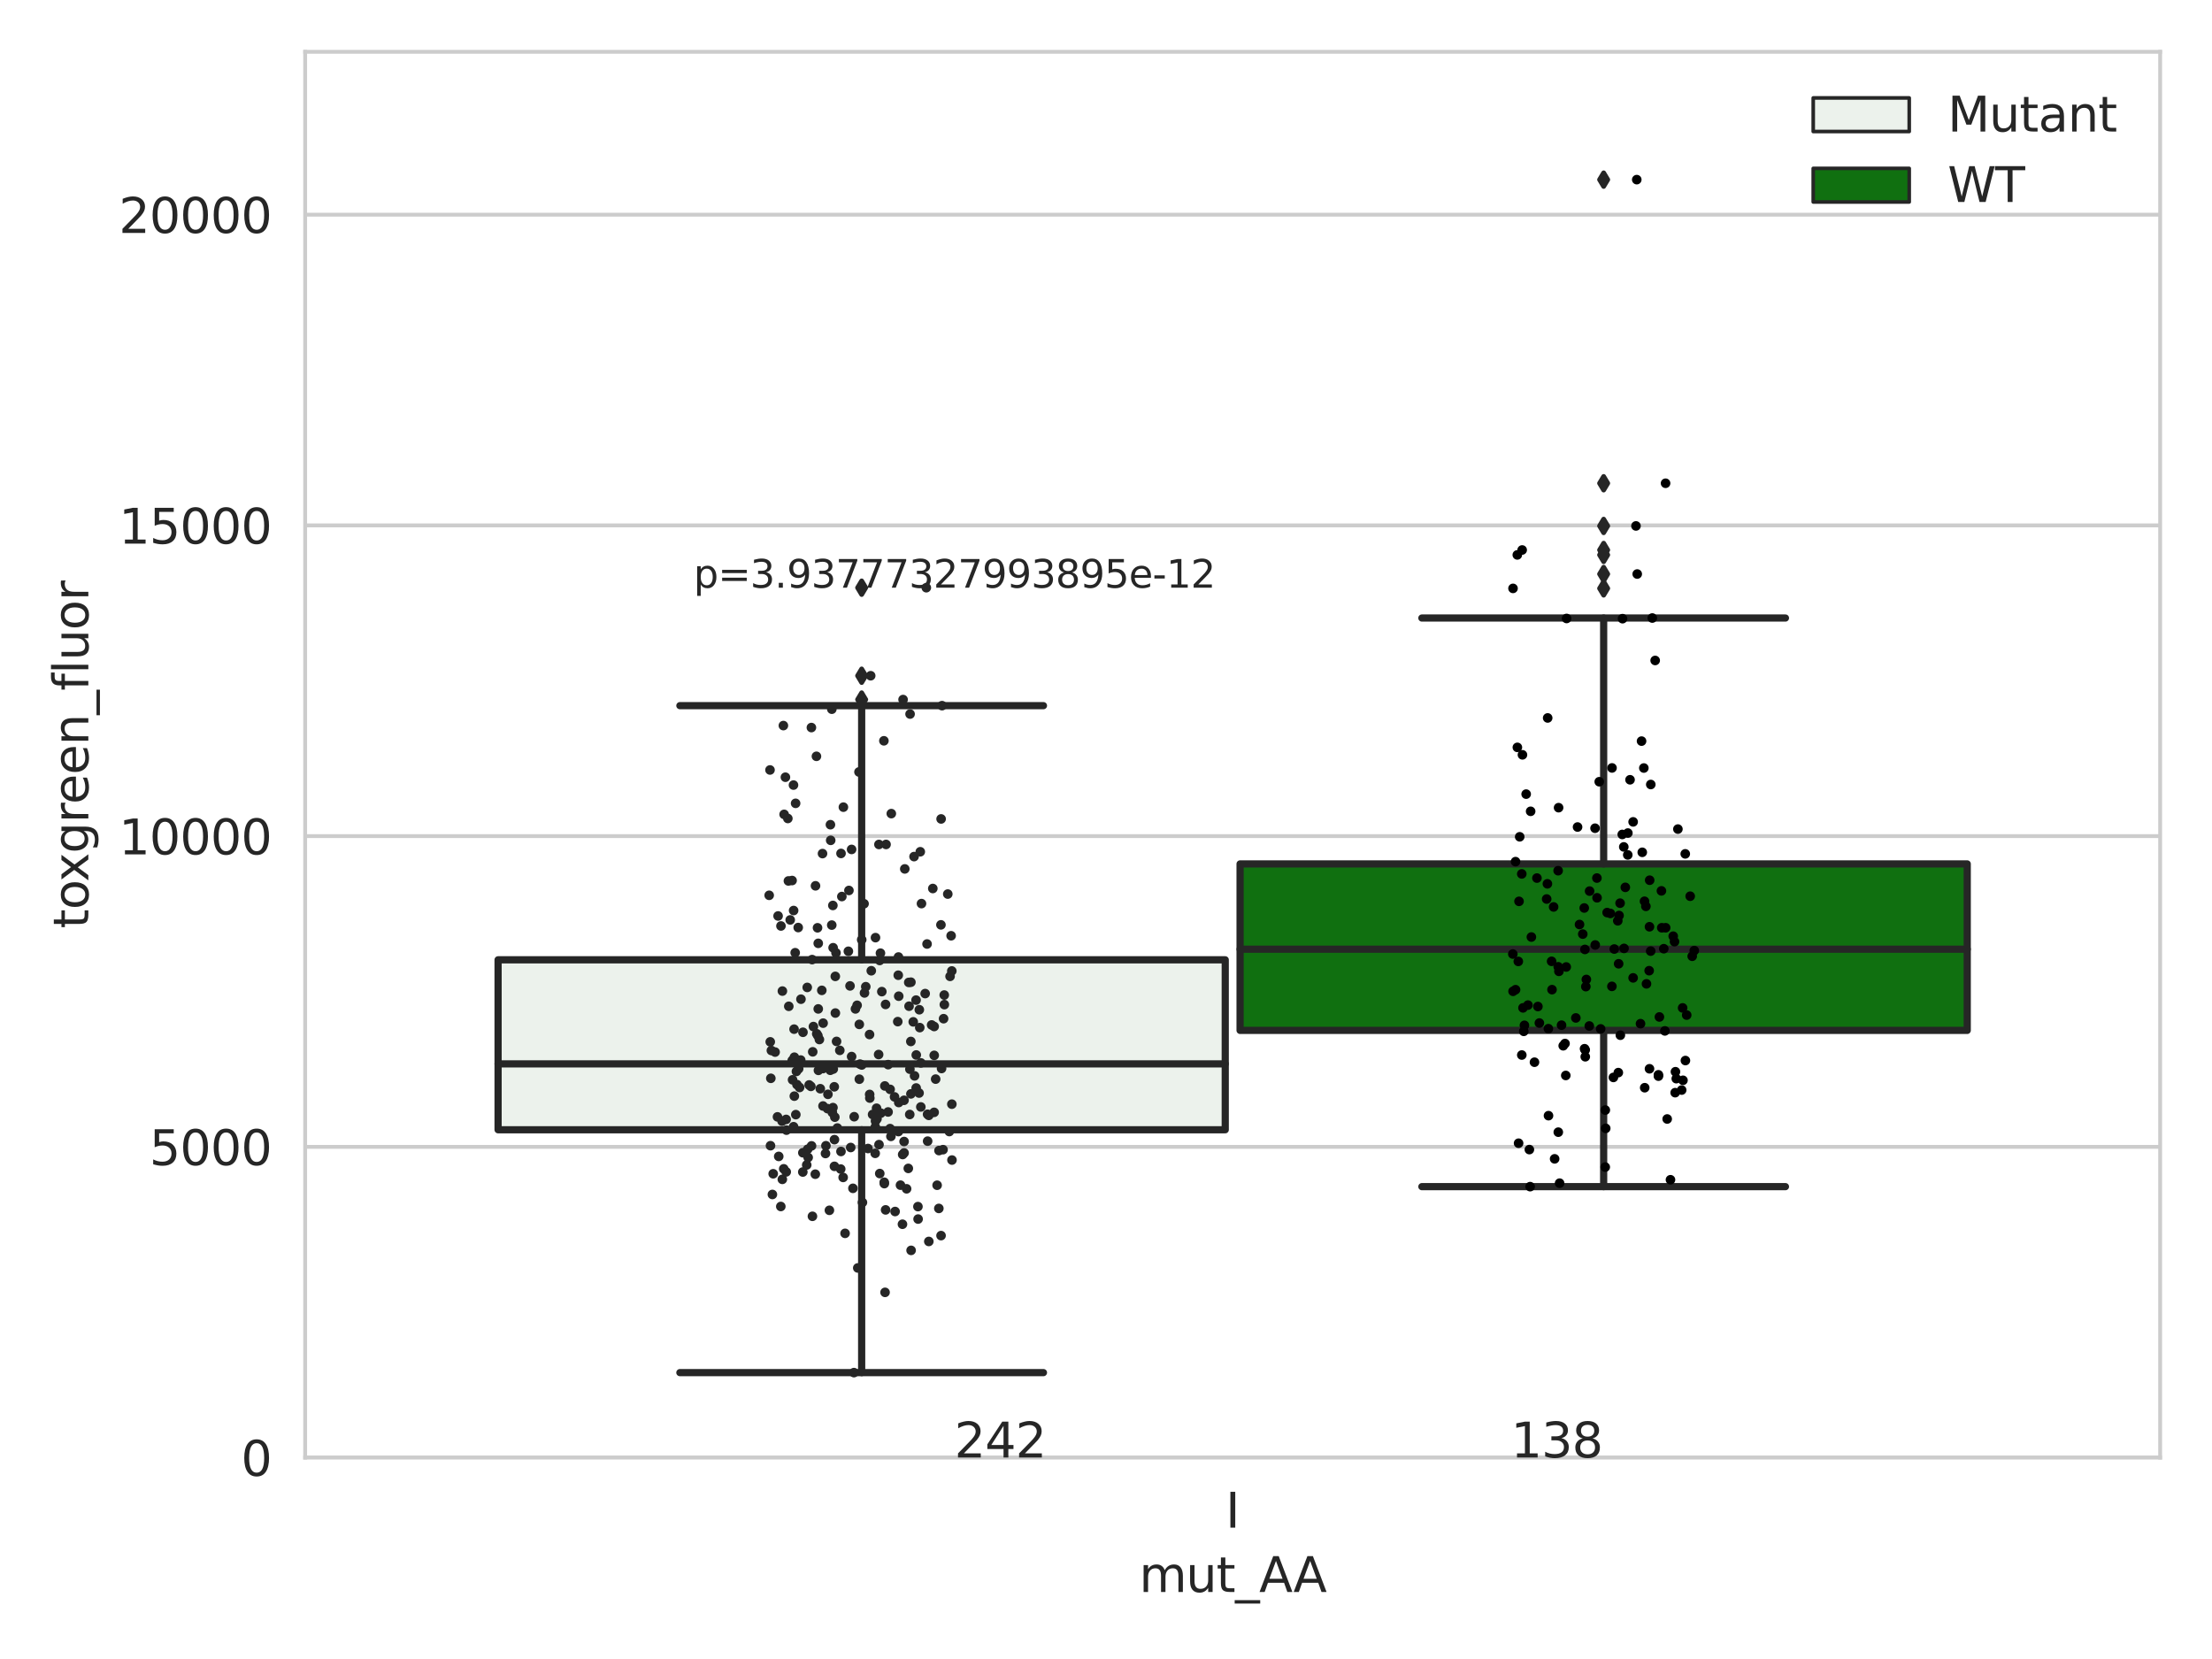 <?xml version="1.0" encoding="utf-8" standalone="no"?>
<!DOCTYPE svg PUBLIC "-//W3C//DTD SVG 1.1//EN"
  "http://www.w3.org/Graphics/SVG/1.1/DTD/svg11.dtd">
<svg xmlns:xlink="http://www.w3.org/1999/xlink" width="460.8pt" height="345.6pt" viewBox="0 0 460.8 345.6" xmlns="http://www.w3.org/2000/svg" version="1.1">
 <defs>
  <style type="text/css">*{stroke-linejoin: round; stroke-linecap: butt}</style>
 </defs>
 <g id="figure_1">
  <g id="patch_1">
   <path d="M 0 345.6 
L 460.8 345.6 
L 460.8 0 
L 0 0 
z
" style="fill: #ffffff"/>
  </g>
  <g id="axes_1">
   <g id="patch_2">
    <path d="M 63.571 303.64 
L 450 303.64 
L 450 10.8 
L 63.571 10.8 
z
" style="fill: #ffffff"/>
   </g>
   <g id="matplotlib.axis_1">
    <g id="xtick_1">
     <g id="text_1">
      <!-- I -->
      <g style="fill: #262626" transform="translate(255.311 318.238) scale(0.1 -0.1)">
       <defs>
        <path id="DejaVuSans-49" d="M 628 4666 
L 1259 4666 
L 1259 0 
L 628 0 
L 628 4666 
z
" transform="scale(0.016)"/>
       </defs>
       <use xlink:href="#DejaVuSans-49"/>
      </g>
     </g>
    </g>
    <g id="text_2">
     <!-- mut_AA -->
     <g style="fill: #262626" transform="translate(237.308 331.638) scale(0.1 -0.1)">
      <defs>
       <path id="DejaVuSans-6d" d="M 3328 2828 
Q 3544 3216 3844 3400 
Q 4144 3584 4550 3584 
Q 5097 3584 5394 3201 
Q 5691 2819 5691 2113 
L 5691 0 
L 5113 0 
L 5113 2094 
Q 5113 2597 4934 2840 
Q 4756 3084 4391 3084 
Q 3944 3084 3684 2787 
Q 3425 2491 3425 1978 
L 3425 0 
L 2847 0 
L 2847 2094 
Q 2847 2600 2669 2842 
Q 2491 3084 2119 3084 
Q 1678 3084 1418 2786 
Q 1159 2488 1159 1978 
L 1159 0 
L 581 0 
L 581 3500 
L 1159 3500 
L 1159 2956 
Q 1356 3278 1631 3431 
Q 1906 3584 2284 3584 
Q 2666 3584 2933 3390 
Q 3200 3197 3328 2828 
z
" transform="scale(0.016)"/>
       <path id="DejaVuSans-75" d="M 544 1381 
L 544 3500 
L 1119 3500 
L 1119 1403 
Q 1119 906 1312 657 
Q 1506 409 1894 409 
Q 2359 409 2629 706 
Q 2900 1003 2900 1516 
L 2900 3500 
L 3475 3500 
L 3475 0 
L 2900 0 
L 2900 538 
Q 2691 219 2414 64 
Q 2138 -91 1772 -91 
Q 1169 -91 856 284 
Q 544 659 544 1381 
z
M 1991 3584 
L 1991 3584 
z
" transform="scale(0.016)"/>
       <path id="DejaVuSans-74" d="M 1172 4494 
L 1172 3500 
L 2356 3500 
L 2356 3053 
L 1172 3053 
L 1172 1153 
Q 1172 725 1289 603 
Q 1406 481 1766 481 
L 2356 481 
L 2356 0 
L 1766 0 
Q 1100 0 847 248 
Q 594 497 594 1153 
L 594 3053 
L 172 3053 
L 172 3500 
L 594 3500 
L 594 4494 
L 1172 4494 
z
" transform="scale(0.016)"/>
       <path id="DejaVuSans-5f" d="M 3263 -1063 
L 3263 -1509 
L -63 -1509 
L -63 -1063 
L 3263 -1063 
z
" transform="scale(0.016)"/>
       <path id="DejaVuSans-41" d="M 2188 4044 
L 1331 1722 
L 3047 1722 
L 2188 4044 
z
M 1831 4666 
L 2547 4666 
L 4325 0 
L 3669 0 
L 3244 1197 
L 1141 1197 
L 716 0 
L 50 0 
L 1831 4666 
z
" transform="scale(0.016)"/>
      </defs>
      <use xlink:href="#DejaVuSans-6d"/>
      <use xlink:href="#DejaVuSans-75" x="97.412"/>
      <use xlink:href="#DejaVuSans-74" x="160.791"/>
      <use xlink:href="#DejaVuSans-5f" x="200"/>
      <use xlink:href="#DejaVuSans-41" x="250"/>
      <use xlink:href="#DejaVuSans-41" x="321.158"/>
     </g>
    </g>
   </g>
   <g id="matplotlib.axis_2">
    <g id="ytick_1">
     <g id="line2d_1">
      <path d="M 63.571 303.64 
L 450 303.64 
" clip-path="url(#p4d7cd99462)" style="fill: none; stroke: #cccccc; stroke-width: 0.8; stroke-linecap: round"/>
     </g>
     <g id="text_3">
      <!-- 0 -->
      <g style="fill: #262626" transform="translate(50.209 307.439) scale(0.1 -0.1)">
       <defs>
        <path id="DejaVuSans-30" d="M 2034 4250 
Q 1547 4250 1301 3770 
Q 1056 3291 1056 2328 
Q 1056 1369 1301 889 
Q 1547 409 2034 409 
Q 2525 409 2770 889 
Q 3016 1369 3016 2328 
Q 3016 3291 2770 3770 
Q 2525 4250 2034 4250 
z
M 2034 4750 
Q 2819 4750 3233 4129 
Q 3647 3509 3647 2328 
Q 3647 1150 3233 529 
Q 2819 -91 2034 -91 
Q 1250 -91 836 529 
Q 422 1150 422 2328 
Q 422 3509 836 4129 
Q 1250 4750 2034 4750 
z
" transform="scale(0.016)"/>
       </defs>
       <use xlink:href="#DejaVuSans-30"/>
      </g>
     </g>
    </g>
    <g id="ytick_2">
     <g id="line2d_2">
      <path d="M 63.571 238.91 
L 450 238.91 
" clip-path="url(#p4d7cd99462)" style="fill: none; stroke: #cccccc; stroke-width: 0.8; stroke-linecap: round"/>
     </g>
     <g id="text_4">
      <!-- 5000 -->
      <g style="fill: #262626" transform="translate(31.121 242.709) scale(0.1 -0.1)">
       <defs>
        <path id="DejaVuSans-35" d="M 691 4666 
L 3169 4666 
L 3169 4134 
L 1269 4134 
L 1269 2991 
Q 1406 3038 1543 3061 
Q 1681 3084 1819 3084 
Q 2600 3084 3056 2656 
Q 3513 2228 3513 1497 
Q 3513 744 3044 326 
Q 2575 -91 1722 -91 
Q 1428 -91 1123 -41 
Q 819 9 494 109 
L 494 744 
Q 775 591 1075 516 
Q 1375 441 1709 441 
Q 2250 441 2565 725 
Q 2881 1009 2881 1497 
Q 2881 1984 2565 2268 
Q 2250 2553 1709 2553 
Q 1456 2553 1204 2497 
Q 953 2441 691 2322 
L 691 4666 
z
" transform="scale(0.016)"/>
       </defs>
       <use xlink:href="#DejaVuSans-35"/>
       <use xlink:href="#DejaVuSans-30" x="63.623"/>
       <use xlink:href="#DejaVuSans-30" x="127.246"/>
       <use xlink:href="#DejaVuSans-30" x="190.869"/>
      </g>
     </g>
    </g>
    <g id="ytick_3">
     <g id="line2d_3">
      <path d="M 63.571 174.18 
L 450 174.18 
" clip-path="url(#p4d7cd99462)" style="fill: none; stroke: #cccccc; stroke-width: 0.8; stroke-linecap: round"/>
     </g>
     <g id="text_5">
      <!-- 10000 -->
      <g style="fill: #262626" transform="translate(24.759 177.979) scale(0.1 -0.1)">
       <defs>
        <path id="DejaVuSans-31" d="M 794 531 
L 1825 531 
L 1825 4091 
L 703 3866 
L 703 4441 
L 1819 4666 
L 2450 4666 
L 2450 531 
L 3481 531 
L 3481 0 
L 794 0 
L 794 531 
z
" transform="scale(0.016)"/>
       </defs>
       <use xlink:href="#DejaVuSans-31"/>
       <use xlink:href="#DejaVuSans-30" x="63.623"/>
       <use xlink:href="#DejaVuSans-30" x="127.246"/>
       <use xlink:href="#DejaVuSans-30" x="190.869"/>
       <use xlink:href="#DejaVuSans-30" x="254.492"/>
      </g>
     </g>
    </g>
    <g id="ytick_4">
     <g id="line2d_4">
      <path d="M 63.571 109.45 
L 450 109.45 
" clip-path="url(#p4d7cd99462)" style="fill: none; stroke: #cccccc; stroke-width: 0.8; stroke-linecap: round"/>
     </g>
     <g id="text_6">
      <!-- 15000 -->
      <g style="fill: #262626" transform="translate(24.759 113.249) scale(0.1 -0.1)">
       <use xlink:href="#DejaVuSans-31"/>
       <use xlink:href="#DejaVuSans-35" x="63.623"/>
       <use xlink:href="#DejaVuSans-30" x="127.246"/>
       <use xlink:href="#DejaVuSans-30" x="190.869"/>
       <use xlink:href="#DejaVuSans-30" x="254.492"/>
      </g>
     </g>
    </g>
    <g id="ytick_5">
     <g id="line2d_5">
      <path d="M 63.571 44.719 
L 450 44.719 
" clip-path="url(#p4d7cd99462)" style="fill: none; stroke: #cccccc; stroke-width: 0.8; stroke-linecap: round"/>
     </g>
     <g id="text_7">
      <!-- 20000 -->
      <g style="fill: #262626" transform="translate(24.759 48.519) scale(0.1 -0.1)">
       <defs>
        <path id="DejaVuSans-32" d="M 1228 531 
L 3431 531 
L 3431 0 
L 469 0 
L 469 531 
Q 828 903 1448 1529 
Q 2069 2156 2228 2338 
Q 2531 2678 2651 2914 
Q 2772 3150 2772 3378 
Q 2772 3750 2511 3984 
Q 2250 4219 1831 4219 
Q 1534 4219 1204 4116 
Q 875 4013 500 3803 
L 500 4441 
Q 881 4594 1212 4672 
Q 1544 4750 1819 4750 
Q 2544 4750 2975 4387 
Q 3406 4025 3406 3419 
Q 3406 3131 3298 2873 
Q 3191 2616 2906 2266 
Q 2828 2175 2409 1742 
Q 1991 1309 1228 531 
z
" transform="scale(0.016)"/>
       </defs>
       <use xlink:href="#DejaVuSans-32"/>
       <use xlink:href="#DejaVuSans-30" x="63.623"/>
       <use xlink:href="#DejaVuSans-30" x="127.246"/>
       <use xlink:href="#DejaVuSans-30" x="190.869"/>
       <use xlink:href="#DejaVuSans-30" x="254.492"/>
      </g>
     </g>
    </g>
    <g id="text_8">
     <!-- toxgreen_fluor -->
     <g style="fill: #262626" transform="translate(18.401 193.415) rotate(-90) scale(0.1 -0.1)">
      <defs>
       <path id="DejaVuSans-6f" d="M 1959 3097 
Q 1497 3097 1228 2736 
Q 959 2375 959 1747 
Q 959 1119 1226 758 
Q 1494 397 1959 397 
Q 2419 397 2687 759 
Q 2956 1122 2956 1747 
Q 2956 2369 2687 2733 
Q 2419 3097 1959 3097 
z
M 1959 3584 
Q 2709 3584 3137 3096 
Q 3566 2609 3566 1747 
Q 3566 888 3137 398 
Q 2709 -91 1959 -91 
Q 1206 -91 779 398 
Q 353 888 353 1747 
Q 353 2609 779 3096 
Q 1206 3584 1959 3584 
z
" transform="scale(0.016)"/>
       <path id="DejaVuSans-78" d="M 3513 3500 
L 2247 1797 
L 3578 0 
L 2900 0 
L 1881 1375 
L 863 0 
L 184 0 
L 1544 1831 
L 300 3500 
L 978 3500 
L 1906 2253 
L 2834 3500 
L 3513 3500 
z
" transform="scale(0.016)"/>
       <path id="DejaVuSans-67" d="M 2906 1791 
Q 2906 2416 2648 2759 
Q 2391 3103 1925 3103 
Q 1463 3103 1205 2759 
Q 947 2416 947 1791 
Q 947 1169 1205 825 
Q 1463 481 1925 481 
Q 2391 481 2648 825 
Q 2906 1169 2906 1791 
z
M 3481 434 
Q 3481 -459 3084 -895 
Q 2688 -1331 1869 -1331 
Q 1566 -1331 1297 -1286 
Q 1028 -1241 775 -1147 
L 775 -588 
Q 1028 -725 1275 -790 
Q 1522 -856 1778 -856 
Q 2344 -856 2625 -561 
Q 2906 -266 2906 331 
L 2906 616 
Q 2728 306 2450 153 
Q 2172 0 1784 0 
Q 1141 0 747 490 
Q 353 981 353 1791 
Q 353 2603 747 3093 
Q 1141 3584 1784 3584 
Q 2172 3584 2450 3431 
Q 2728 3278 2906 2969 
L 2906 3500 
L 3481 3500 
L 3481 434 
z
" transform="scale(0.016)"/>
       <path id="DejaVuSans-72" d="M 2631 2963 
Q 2534 3019 2420 3045 
Q 2306 3072 2169 3072 
Q 1681 3072 1420 2755 
Q 1159 2438 1159 1844 
L 1159 0 
L 581 0 
L 581 3500 
L 1159 3500 
L 1159 2956 
Q 1341 3275 1631 3429 
Q 1922 3584 2338 3584 
Q 2397 3584 2469 3576 
Q 2541 3569 2628 3553 
L 2631 2963 
z
" transform="scale(0.016)"/>
       <path id="DejaVuSans-65" d="M 3597 1894 
L 3597 1613 
L 953 1613 
Q 991 1019 1311 708 
Q 1631 397 2203 397 
Q 2534 397 2845 478 
Q 3156 559 3463 722 
L 3463 178 
Q 3153 47 2828 -22 
Q 2503 -91 2169 -91 
Q 1331 -91 842 396 
Q 353 884 353 1716 
Q 353 2575 817 3079 
Q 1281 3584 2069 3584 
Q 2775 3584 3186 3129 
Q 3597 2675 3597 1894 
z
M 3022 2063 
Q 3016 2534 2758 2815 
Q 2500 3097 2075 3097 
Q 1594 3097 1305 2825 
Q 1016 2553 972 2059 
L 3022 2063 
z
" transform="scale(0.016)"/>
       <path id="DejaVuSans-6e" d="M 3513 2113 
L 3513 0 
L 2938 0 
L 2938 2094 
Q 2938 2591 2744 2837 
Q 2550 3084 2163 3084 
Q 1697 3084 1428 2787 
Q 1159 2491 1159 1978 
L 1159 0 
L 581 0 
L 581 3500 
L 1159 3500 
L 1159 2956 
Q 1366 3272 1645 3428 
Q 1925 3584 2291 3584 
Q 2894 3584 3203 3211 
Q 3513 2838 3513 2113 
z
" transform="scale(0.016)"/>
       <path id="DejaVuSans-66" d="M 2375 4863 
L 2375 4384 
L 1825 4384 
Q 1516 4384 1395 4259 
Q 1275 4134 1275 3809 
L 1275 3500 
L 2222 3500 
L 2222 3053 
L 1275 3053 
L 1275 0 
L 697 0 
L 697 3053 
L 147 3053 
L 147 3500 
L 697 3500 
L 697 3744 
Q 697 4328 969 4595 
Q 1241 4863 1831 4863 
L 2375 4863 
z
" transform="scale(0.016)"/>
       <path id="DejaVuSans-6c" d="M 603 4863 
L 1178 4863 
L 1178 0 
L 603 0 
L 603 4863 
z
" transform="scale(0.016)"/>
      </defs>
      <use xlink:href="#DejaVuSans-74"/>
      <use xlink:href="#DejaVuSans-6f" x="39.209"/>
      <use xlink:href="#DejaVuSans-78" x="97.266"/>
      <use xlink:href="#DejaVuSans-67" x="156.445"/>
      <use xlink:href="#DejaVuSans-72" x="219.922"/>
      <use xlink:href="#DejaVuSans-65" x="258.785"/>
      <use xlink:href="#DejaVuSans-65" x="320.309"/>
      <use xlink:href="#DejaVuSans-6e" x="381.832"/>
      <use xlink:href="#DejaVuSans-5f" x="445.211"/>
      <use xlink:href="#DejaVuSans-66" x="495.211"/>
      <use xlink:href="#DejaVuSans-6c" x="530.416"/>
      <use xlink:href="#DejaVuSans-75" x="558.199"/>
      <use xlink:href="#DejaVuSans-6f" x="621.578"/>
      <use xlink:href="#DejaVuSans-72" x="682.76"/>
     </g>
    </g>
   </g>
   <g id="patch_3">
    <path d="M 103.76 235.349 
L 255.24 235.349 
L 255.24 199.945 
L 103.76 199.945 
L 103.76 235.349 
z
" clip-path="url(#p4d7cd99462)" style="fill: #ecf2ec; stroke: #262626; stroke-width: 1.5; stroke-linejoin: miter"/>
   </g>
   <g id="patch_4">
    <path d="M 258.331 214.652 
L 409.811 214.652 
L 409.811 179.968 
L 258.331 179.968 
L 258.331 214.652 
z
" clip-path="url(#p4d7cd99462)" style="fill: #107010; stroke: #262626; stroke-width: 1.5; stroke-linejoin: miter"/>
   </g>
   <g id="patch_5">
    <path d="M 256.786 303.64 
L 256.786 303.64 
L 256.786 303.64 
L 256.786 303.64 
z
" clip-path="url(#p4d7cd99462)" style="fill: #ecf2ec; stroke: #262626; stroke-width: 0.75; stroke-linejoin: miter"/>
   </g>
   <g id="patch_6">
    <path d="M 256.786 303.64 
L 256.786 303.64 
L 256.786 303.64 
L 256.786 303.64 
z
" clip-path="url(#p4d7cd99462)" style="fill: #107010; stroke: #262626; stroke-width: 0.75; stroke-linejoin: miter"/>
   </g>
   <g id="PathCollection_1"/>
   <g id="PathCollection_2"/>
   <g id="line2d_6">
    <path d="M 179.5 235.349 
L 179.5 285.94 
" clip-path="url(#p4d7cd99462)" style="fill: none; stroke: #262626; stroke-width: 1.5; stroke-linecap: round"/>
   </g>
   <g id="line2d_7">
    <path d="M 179.5 199.945 
L 179.5 147.001 
" clip-path="url(#p4d7cd99462)" style="fill: none; stroke: #262626; stroke-width: 1.5; stroke-linecap: round"/>
   </g>
   <g id="line2d_8">
    <path d="M 141.63 285.94 
L 217.37 285.94 
" clip-path="url(#p4d7cd99462)" style="fill: none; stroke: #262626; stroke-width: 1.5; stroke-linecap: round"/>
   </g>
   <g id="line2d_9">
    <path d="M 141.63 147.001 
L 217.37 147.001 
" clip-path="url(#p4d7cd99462)" style="fill: none; stroke: #262626; stroke-width: 1.5; stroke-linecap: round"/>
   </g>
   <g id="line2d_10">
    <defs>
     <path id="mb065c53328" d="M -0 1.414 
L 0.849 0 
L 0 -1.414 
L -0.849 -0 
z
" style="stroke: #262626; stroke-linejoin: miter"/>
    </defs>
    <g clip-path="url(#p4d7cd99462)">
     <use xlink:href="#mb065c53328" x="179.5" y="140.767" style="fill: #262626; stroke: #262626; stroke-linejoin: miter"/>
     <use xlink:href="#mb065c53328" x="179.5" y="122.429" style="fill: #262626; stroke: #262626; stroke-linejoin: miter"/>
     <use xlink:href="#mb065c53328" x="179.5" y="145.731" style="fill: #262626; stroke: #262626; stroke-linejoin: miter"/>
    </g>
   </g>
   <g id="line2d_11">
    <path d="M 334.071 214.652 
L 334.071 247.198 
" clip-path="url(#p4d7cd99462)" style="fill: none; stroke: #262626; stroke-width: 1.5; stroke-linecap: round"/>
   </g>
   <g id="line2d_12">
    <path d="M 334.071 179.968 
L 334.071 128.746 
" clip-path="url(#p4d7cd99462)" style="fill: none; stroke: #262626; stroke-width: 1.5; stroke-linecap: round"/>
   </g>
   <g id="line2d_13">
    <path d="M 296.201 247.198 
L 371.941 247.198 
" clip-path="url(#p4d7cd99462)" style="fill: none; stroke: #262626; stroke-width: 1.5; stroke-linecap: round"/>
   </g>
   <g id="line2d_14">
    <path d="M 296.201 128.746 
L 371.941 128.746 
" clip-path="url(#p4d7cd99462)" style="fill: none; stroke: #262626; stroke-width: 1.5; stroke-linecap: round"/>
   </g>
   <g id="line2d_15">
    <g clip-path="url(#p4d7cd99462)">
     <use xlink:href="#mb065c53328" x="334.071" y="109.562" style="fill: #262626; stroke: #262626; stroke-linejoin: miter"/>
     <use xlink:href="#mb065c53328" x="334.071" y="114.573" style="fill: #262626; stroke: #262626; stroke-linejoin: miter"/>
     <use xlink:href="#mb065c53328" x="334.071" y="119.58" style="fill: #262626; stroke: #262626; stroke-linejoin: miter"/>
     <use xlink:href="#mb065c53328" x="334.071" y="100.671" style="fill: #262626; stroke: #262626; stroke-linejoin: miter"/>
     <use xlink:href="#mb065c53328" x="334.071" y="122.572" style="fill: #262626; stroke: #262626; stroke-linejoin: miter"/>
     <use xlink:href="#mb065c53328" x="334.071" y="115.595" style="fill: #262626; stroke: #262626; stroke-linejoin: miter"/>
     <use xlink:href="#mb065c53328" x="334.071" y="37.422" style="fill: #262626; stroke: #262626; stroke-linejoin: miter"/>
    </g>
   </g>
   <g id="line2d_16">
    <path d="M 103.76 221.621 
L 255.24 221.621 
" clip-path="url(#p4d7cd99462)" style="fill: none; stroke: #262626; stroke-width: 1.5; stroke-linecap: round"/>
   </g>
   <g id="line2d_17">
    <path d="M 258.331 197.74 
L 409.811 197.74 
" clip-path="url(#p4d7cd99462)" style="fill: none; stroke: #262626; stroke-width: 1.5; stroke-linecap: round"/>
   </g>
   <g id="patch_7">
    <path d="M 63.571 303.64 
L 63.571 10.8 
" style="fill: none; stroke: #cccccc; stroke-width: 0.8; stroke-linejoin: miter; stroke-linecap: square"/>
   </g>
   <g id="patch_8">
    <path d="M 450 303.64 
L 450 10.8 
" style="fill: none; stroke: #cccccc; stroke-width: 0.8; stroke-linejoin: miter; stroke-linecap: square"/>
   </g>
   <g id="patch_9">
    <path d="M 63.571 303.64 
L 450 303.64 
" style="fill: none; stroke: #cccccc; stroke-width: 0.8; stroke-linejoin: miter; stroke-linecap: square"/>
   </g>
   <g id="patch_10">
    <path d="M 63.571 10.8 
L 450 10.8 
" style="fill: none; stroke: #cccccc; stroke-width: 0.8; stroke-linejoin: miter; stroke-linecap: square"/>
   </g>
   <g id="PathCollection_3">
    <defs>
     <path id="C0_0_dfbef3f474" d="M 0 1 
C 0.265 1 0.52 0.895 0.707 0.707 
C 0.895 0.52 1 0.265 1 -0 
C 1 -0.265 0.895 -0.52 0.707 -0.707 
C 0.52 -0.895 0.265 -1 0 -1 
C -0.265 -1 -0.52 -0.895 -0.707 -0.707 
C -0.895 -0.52 -1 -0.265 -1 0 
C -1 0.265 -0.895 0.52 -0.707 0.707 
C -0.52 0.895 -0.265 1 0 1 
z
"/>
    </defs>
    <g clip-path="url(#p4d7cd99462)">
     <use xlink:href="#C0_0_dfbef3f474" x="187.226" y="229.675" style="fill: #262626"/>
    </g>
    <g clip-path="url(#p4d7cd99462)">
     <use xlink:href="#C0_0_dfbef3f474" x="189.549" y="222.73" style="fill: #262626"/>
    </g>
    <g clip-path="url(#p4d7cd99462)">
     <use xlink:href="#C0_0_dfbef3f474" x="163.832" y="235.429" style="fill: #262626"/>
    </g>
    <g clip-path="url(#p4d7cd99462)">
     <use xlink:href="#C0_0_dfbef3f474" x="190.415" y="178.444" style="fill: #262626"/>
    </g>
    <g clip-path="url(#p4d7cd99462)">
     <use xlink:href="#C0_0_dfbef3f474" x="165.652" y="198.469" style="fill: #262626"/>
    </g>
    <g clip-path="url(#p4d7cd99462)">
     <use xlink:href="#C0_0_dfbef3f474" x="167.272" y="215.044" style="fill: #262626"/>
    </g>
    <g clip-path="url(#p4d7cd99462)">
     <use xlink:href="#C0_0_dfbef3f474" x="171.346" y="177.818" style="fill: #262626"/>
    </g>
    <g clip-path="url(#p4d7cd99462)">
     <use xlink:href="#C0_0_dfbef3f474" x="175.643" y="245.278" style="fill: #262626"/>
    </g>
    <g clip-path="url(#p4d7cd99462)">
     <use xlink:href="#C0_0_dfbef3f474" x="188" y="255.031" style="fill: #262626"/>
    </g>
    <g clip-path="url(#p4d7cd99462)">
     <use xlink:href="#C0_0_dfbef3f474" x="172.781" y="252.129" style="fill: #262626"/>
    </g>
    <g clip-path="url(#p4d7cd99462)">
     <use xlink:href="#C0_0_dfbef3f474" x="165.783" y="232.197" style="fill: #262626"/>
    </g>
    <g clip-path="url(#p4d7cd99462)">
     <use xlink:href="#C0_0_dfbef3f474" x="170.142" y="215.358" style="fill: #262626"/>
    </g>
    <g clip-path="url(#p4d7cd99462)">
     <use xlink:href="#C0_0_dfbef3f474" x="171.967" y="240.296" style="fill: #262626"/>
    </g>
    <g clip-path="url(#p4d7cd99462)">
     <use xlink:href="#C0_0_dfbef3f474" x="182.382" y="233.521" style="fill: #262626"/>
    </g>
    <g clip-path="url(#p4d7cd99462)">
     <use xlink:href="#C0_0_dfbef3f474" x="163.618" y="161.907" style="fill: #262626"/>
    </g>
    <g clip-path="url(#p4d7cd99462)">
     <use xlink:href="#C0_0_dfbef3f474" x="180.816" y="239.256" style="fill: #262626"/>
    </g>
    <g clip-path="url(#p4d7cd99462)">
     <use xlink:href="#C0_0_dfbef3f474" x="187.124" y="203.156" style="fill: #262626"/>
    </g>
    <g clip-path="url(#p4d7cd99462)">
     <use xlink:href="#C0_0_dfbef3f474" x="175.695" y="168.145" style="fill: #262626"/>
    </g>
    <g clip-path="url(#p4d7cd99462)">
     <use xlink:href="#C0_0_dfbef3f474" x="188.484" y="181.01" style="fill: #262626"/>
    </g>
    <g clip-path="url(#p4d7cd99462)">
     <use xlink:href="#C0_0_dfbef3f474" x="196.454" y="239.496" style="fill: #262626"/>
    </g>
    <g clip-path="url(#p4d7cd99462)">
     <use xlink:href="#C0_0_dfbef3f474" x="168.921" y="226.315" style="fill: #262626"/>
    </g>
    <g clip-path="url(#p4d7cd99462)">
     <use xlink:href="#C0_0_dfbef3f474" x="190.831" y="208.34" style="fill: #262626"/>
    </g>
    <g clip-path="url(#p4d7cd99462)">
     <use xlink:href="#C0_0_dfbef3f474" x="179.017" y="224.817" style="fill: #262626"/>
    </g>
    <g clip-path="url(#p4d7cd99462)">
     <use xlink:href="#C0_0_dfbef3f474" x="194.6" y="231.721" style="fill: #262626"/>
    </g>
    <g clip-path="url(#p4d7cd99462)">
     <use xlink:href="#C0_0_dfbef3f474" x="162.69" y="192.896" style="fill: #262626"/>
    </g>
    <g clip-path="url(#p4d7cd99462)">
     <use xlink:href="#C0_0_dfbef3f474" x="190.516" y="224.122" style="fill: #262626"/>
    </g>
    <g clip-path="url(#p4d7cd99462)">
     <use xlink:href="#C0_0_dfbef3f474" x="189.759" y="227.878" style="fill: #262626"/>
    </g>
    <g clip-path="url(#p4d7cd99462)">
     <use xlink:href="#C0_0_dfbef3f474" x="166.283" y="193.225" style="fill: #262626"/>
    </g>
    <g clip-path="url(#p4d7cd99462)">
     <use xlink:href="#C0_0_dfbef3f474" x="189.312" y="204.656" style="fill: #262626"/>
    </g>
    <g clip-path="url(#p4d7cd99462)">
     <use xlink:href="#C0_0_dfbef3f474" x="184.373" y="269.221" style="fill: #262626"/>
    </g>
    <g clip-path="url(#p4d7cd99462)">
     <use xlink:href="#C0_0_dfbef3f474" x="172.962" y="222.956" style="fill: #262626"/>
    </g>
    <g clip-path="url(#p4d7cd99462)">
     <use xlink:href="#C0_0_dfbef3f474" x="161.469" y="219.166" style="fill: #262626"/>
    </g>
    <g clip-path="url(#p4d7cd99462)">
     <use xlink:href="#C0_0_dfbef3f474" x="169.182" y="199.9" style="fill: #262626"/>
    </g>
    <g clip-path="url(#p4d7cd99462)">
     <use xlink:href="#C0_0_dfbef3f474" x="178.943" y="160.816" style="fill: #262626"/>
    </g>
    <g clip-path="url(#p4d7cd99462)">
     <use xlink:href="#C0_0_dfbef3f474" x="198.136" y="194.935" style="fill: #262626"/>
    </g>
    <g clip-path="url(#p4d7cd99462)">
     <use xlink:href="#C0_0_dfbef3f474" x="161.965" y="232.664" style="fill: #262626"/>
    </g>
    <g clip-path="url(#p4d7cd99462)">
     <use xlink:href="#C0_0_dfbef3f474" x="185.003" y="231.643" style="fill: #262626"/>
    </g>
    <g clip-path="url(#p4d7cd99462)">
     <use xlink:href="#C0_0_dfbef3f474" x="169.059" y="238.705" style="fill: #262626"/>
    </g>
    <g clip-path="url(#p4d7cd99462)">
     <use xlink:href="#C0_0_dfbef3f474" x="166.803" y="220.83" style="fill: #262626"/>
    </g>
    <g clip-path="url(#p4d7cd99462)">
     <use xlink:href="#C0_0_dfbef3f474" x="175.134" y="243.535" style="fill: #262626"/>
    </g>
    <g clip-path="url(#p4d7cd99462)">
     <use xlink:href="#C0_0_dfbef3f474" x="174.271" y="216.945" style="fill: #262626"/>
    </g>
    <g clip-path="url(#p4d7cd99462)">
     <use xlink:href="#C0_0_dfbef3f474" x="189.586" y="148.749" style="fill: #262626"/>
    </g>
    <g clip-path="url(#p4d7cd99462)">
     <use xlink:href="#C0_0_dfbef3f474" x="164.241" y="183.515" style="fill: #262626"/>
    </g>
    <g clip-path="url(#p4d7cd99462)">
     <use xlink:href="#C0_0_dfbef3f474" x="175.192" y="239.872" style="fill: #262626"/>
    </g>
    <g clip-path="url(#p4d7cd99462)">
     <use xlink:href="#C0_0_dfbef3f474" x="189.218" y="243.399" style="fill: #262626"/>
    </g>
    <g clip-path="url(#p4d7cd99462)">
     <use xlink:href="#C0_0_dfbef3f474" x="171.449" y="230.397" style="fill: #262626"/>
    </g>
    <g clip-path="url(#p4d7cd99462)">
     <use xlink:href="#C0_0_dfbef3f474" x="178.552" y="209.421" style="fill: #262626"/>
    </g>
    <g clip-path="url(#p4d7cd99462)">
     <use xlink:href="#C0_0_dfbef3f474" x="174.021" y="211.036" style="fill: #262626"/>
    </g>
    <g clip-path="url(#p4d7cd99462)">
     <use xlink:href="#C0_0_dfbef3f474" x="173.835" y="237.408" style="fill: #262626"/>
    </g>
    <g clip-path="url(#p4d7cd99462)">
     <use xlink:href="#C0_0_dfbef3f474" x="172.475" y="227.966" style="fill: #262626"/>
    </g>
    <g clip-path="url(#p4d7cd99462)">
     <use xlink:href="#C0_0_dfbef3f474" x="182.345" y="234.784" style="fill: #262626"/>
    </g>
    <g clip-path="url(#p4d7cd99462)">
     <use xlink:href="#C0_0_dfbef3f474" x="179.508" y="195.767" style="fill: #262626"/>
    </g>
    <g clip-path="url(#p4d7cd99462)">
     <use xlink:href="#C0_0_dfbef3f474" x="177.407" y="220.102" style="fill: #262626"/>
    </g>
    <g clip-path="url(#p4d7cd99462)">
     <use xlink:href="#C0_0_dfbef3f474" x="165.006" y="183.43" style="fill: #262626"/>
    </g>
    <g clip-path="url(#p4d7cd99462)">
     <use xlink:href="#C0_0_dfbef3f474" x="161.07" y="244.516" style="fill: #262626"/>
    </g>
    <g clip-path="url(#p4d7cd99462)">
     <use xlink:href="#C0_0_dfbef3f474" x="173.502" y="188.621" style="fill: #262626"/>
    </g>
    <g clip-path="url(#p4d7cd99462)">
     <use xlink:href="#C0_0_dfbef3f474" x="175.2" y="177.787" style="fill: #262626"/>
    </g>
    <g clip-path="url(#p4d7cd99462)">
     <use xlink:href="#C0_0_dfbef3f474" x="194.915" y="224.8" style="fill: #262626"/>
    </g>
    <g clip-path="url(#p4d7cd99462)">
     <use xlink:href="#C0_0_dfbef3f474" x="184.131" y="154.323" style="fill: #262626"/>
    </g>
    <g clip-path="url(#p4d7cd99462)">
     <use xlink:href="#C0_0_dfbef3f474" x="162.657" y="251.333" style="fill: #262626"/>
    </g>
    <g clip-path="url(#p4d7cd99462)">
     <use xlink:href="#C0_0_dfbef3f474" x="178.691" y="264.136" style="fill: #262626"/>
    </g>
    <g clip-path="url(#p4d7cd99462)">
     <use xlink:href="#C0_0_dfbef3f474" x="175.373" y="186.764" style="fill: #262626"/>
    </g>
    <g clip-path="url(#p4d7cd99462)">
     <use xlink:href="#C0_0_dfbef3f474" x="167.251" y="240.139" style="fill: #262626"/>
    </g>
    <g clip-path="url(#p4d7cd99462)">
     <use xlink:href="#C0_0_dfbef3f474" x="184.48" y="209.242" style="fill: #262626"/>
    </g>
    <g clip-path="url(#p4d7cd99462)">
     <use xlink:href="#C0_0_dfbef3f474" x="172.386" y="230.949" style="fill: #262626"/>
    </g>
    <g clip-path="url(#p4d7cd99462)">
     <use xlink:href="#C0_0_dfbef3f474" x="196.705" y="207.283" style="fill: #262626"/>
    </g>
    <g clip-path="url(#p4d7cd99462)">
     <use xlink:href="#C0_0_dfbef3f474" x="173.284" y="147.736" style="fill: #262626"/>
    </g>
    <g clip-path="url(#p4d7cd99462)">
     <use xlink:href="#C0_0_dfbef3f474" x="185.417" y="235.109" style="fill: #262626"/>
    </g>
    <g clip-path="url(#p4d7cd99462)">
     <use xlink:href="#C0_0_dfbef3f474" x="163.348" y="169.648" style="fill: #262626"/>
    </g>
    <g clip-path="url(#p4d7cd99462)">
     <use xlink:href="#C0_0_dfbef3f474" x="160.578" y="224.632" style="fill: #262626"/>
    </g>
    <g clip-path="url(#p4d7cd99462)">
     <use xlink:href="#C0_0_dfbef3f474" x="170.454" y="196.515" style="fill: #262626"/>
    </g>
    <g clip-path="url(#p4d7cd99462)">
     <use xlink:href="#C0_0_dfbef3f474" x="196.014" y="192.663" style="fill: #262626"/>
    </g>
    <g clip-path="url(#p4d7cd99462)">
     <use xlink:href="#C0_0_dfbef3f474" x="184.204" y="246.285" style="fill: #262626"/>
    </g>
    <g clip-path="url(#p4d7cd99462)">
     <use xlink:href="#C0_0_dfbef3f474" x="194.322" y="185.091" style="fill: #262626"/>
    </g>
    <g clip-path="url(#p4d7cd99462)">
     <use xlink:href="#C0_0_dfbef3f474" x="177.892" y="285.94" style="fill: #262626"/>
    </g>
    <g clip-path="url(#p4d7cd99462)">
     <use xlink:href="#C0_0_dfbef3f474" x="181.143" y="215.511" style="fill: #262626"/>
    </g>
    <g clip-path="url(#p4d7cd99462)">
     <use xlink:href="#C0_0_dfbef3f474" x="183.115" y="238.444" style="fill: #262626"/>
    </g>
    <g clip-path="url(#p4d7cd99462)">
     <use xlink:href="#C0_0_dfbef3f474" x="172.057" y="238.676" style="fill: #262626"/>
    </g>
    <g clip-path="url(#p4d7cd99462)">
     <use xlink:href="#C0_0_dfbef3f474" x="185.594" y="236.73" style="fill: #262626"/>
    </g>
    <g clip-path="url(#p4d7cd99462)">
     <use xlink:href="#C0_0_dfbef3f474" x="163.194" y="151.152" style="fill: #262626"/>
    </g>
    <g clip-path="url(#p4d7cd99462)">
     <use xlink:href="#C0_0_dfbef3f474" x="193.244" y="237.724" style="fill: #262626"/>
    </g>
    <g clip-path="url(#p4d7cd99462)">
     <use xlink:href="#C0_0_dfbef3f474" x="198.278" y="202.272" style="fill: #262626"/>
    </g>
    <g clip-path="url(#p4d7cd99462)">
     <use xlink:href="#C0_0_dfbef3f474" x="165.326" y="189.678" style="fill: #262626"/>
    </g>
    <g clip-path="url(#p4d7cd99462)">
     <use xlink:href="#C0_0_dfbef3f474" x="173.397" y="231.759" style="fill: #262626"/>
    </g>
    <g clip-path="url(#p4d7cd99462)">
     <use xlink:href="#C0_0_dfbef3f474" x="191.458" y="227.7" style="fill: #262626"/>
    </g>
    <g clip-path="url(#p4d7cd99462)">
     <use xlink:href="#C0_0_dfbef3f474" x="191.222" y="251.358" style="fill: #262626"/>
    </g>
    <g clip-path="url(#p4d7cd99462)">
     <use xlink:href="#C0_0_dfbef3f474" x="195.577" y="251.738" style="fill: #262626"/>
    </g>
    <g clip-path="url(#p4d7cd99462)">
     <use xlink:href="#C0_0_dfbef3f474" x="183.413" y="198.563" style="fill: #262626"/>
    </g>
    <g clip-path="url(#p4d7cd99462)">
     <use xlink:href="#C0_0_dfbef3f474" x="193.49" y="258.617" style="fill: #262626"/>
    </g>
    <g clip-path="url(#p4d7cd99462)">
     <use xlink:href="#C0_0_dfbef3f474" x="181.776" y="232.171" style="fill: #262626"/>
    </g>
    <g clip-path="url(#p4d7cd99462)">
     <use xlink:href="#C0_0_dfbef3f474" x="177.404" y="176.951" style="fill: #262626"/>
    </g>
    <g clip-path="url(#p4d7cd99462)">
     <use xlink:href="#C0_0_dfbef3f474" x="188.86" y="247.648" style="fill: #262626"/>
    </g>
    <g clip-path="url(#p4d7cd99462)">
     <use xlink:href="#C0_0_dfbef3f474" x="164.614" y="191.635" style="fill: #262626"/>
    </g>
    <g clip-path="url(#p4d7cd99462)">
     <use xlink:href="#C0_0_dfbef3f474" x="191.836" y="221.424" style="fill: #262626"/>
    </g>
    <g clip-path="url(#p4d7cd99462)">
     <use xlink:href="#C0_0_dfbef3f474" x="185.677" y="169.49" style="fill: #262626"/>
    </g>
    <g clip-path="url(#p4d7cd99462)">
     <use xlink:href="#C0_0_dfbef3f474" x="189.759" y="204.611" style="fill: #262626"/>
    </g>
    <g clip-path="url(#p4d7cd99462)">
     <use xlink:href="#C0_0_dfbef3f474" x="186.345" y="228.498" style="fill: #262626"/>
    </g>
    <g clip-path="url(#p4d7cd99462)">
     <use xlink:href="#C0_0_dfbef3f474" x="187.589" y="246.89" style="fill: #262626"/>
    </g>
    <g clip-path="url(#p4d7cd99462)">
     <use xlink:href="#C0_0_dfbef3f474" x="181.503" y="202.227" style="fill: #262626"/>
    </g>
    <g clip-path="url(#p4d7cd99462)">
     <use xlink:href="#C0_0_dfbef3f474" x="162.224" y="240.903" style="fill: #262626"/>
    </g>
    <g clip-path="url(#p4d7cd99462)">
     <use xlink:href="#C0_0_dfbef3f474" x="197.761" y="235.723" style="fill: #262626"/>
    </g>
    <g clip-path="url(#p4d7cd99462)">
     <use xlink:href="#C0_0_dfbef3f474" x="196.566" y="212.211" style="fill: #262626"/>
    </g>
    <g clip-path="url(#p4d7cd99462)">
     <use xlink:href="#C0_0_dfbef3f474" x="166.57" y="226.541" style="fill: #262626"/>
    </g>
    <g clip-path="url(#p4d7cd99462)">
     <use xlink:href="#C0_0_dfbef3f474" x="198.313" y="241.661" style="fill: #262626"/>
    </g>
    <g clip-path="url(#p4d7cd99462)">
     <use xlink:href="#C0_0_dfbef3f474" x="170.455" y="210.176" style="fill: #262626"/>
    </g>
    <g clip-path="url(#p4d7cd99462)">
     <use xlink:href="#C0_0_dfbef3f474" x="180.089" y="206.85" style="fill: #262626"/>
    </g>
    <g clip-path="url(#p4d7cd99462)">
     <use xlink:href="#C0_0_dfbef3f474" x="189.745" y="216.955" style="fill: #262626"/>
    </g>
    <g clip-path="url(#p4d7cd99462)">
     <use xlink:href="#C0_0_dfbef3f474" x="169.843" y="244.606" style="fill: #262626"/>
    </g>
    <g clip-path="url(#p4d7cd99462)">
     <use xlink:href="#C0_0_dfbef3f474" x="187.02" y="212.823" style="fill: #262626"/>
    </g>
    <g clip-path="url(#p4d7cd99462)">
     <use xlink:href="#C0_0_dfbef3f474" x="172.994" y="171.8" style="fill: #262626"/>
    </g>
    <g clip-path="url(#p4d7cd99462)">
     <use xlink:href="#C0_0_dfbef3f474" x="170.384" y="215.755" style="fill: #262626"/>
    </g>
    <g clip-path="url(#p4d7cd99462)">
     <use xlink:href="#C0_0_dfbef3f474" x="188.34" y="240.175" style="fill: #262626"/>
    </g>
    <g clip-path="url(#p4d7cd99462)">
     <use xlink:href="#C0_0_dfbef3f474" x="163.267" y="243.486" style="fill: #262626"/>
    </g>
    <g clip-path="url(#p4d7cd99462)">
     <use xlink:href="#C0_0_dfbef3f474" x="182.602" y="230.867" style="fill: #262626"/>
    </g>
    <g clip-path="url(#p4d7cd99462)">
     <use xlink:href="#C0_0_dfbef3f474" x="196.038" y="257.399" style="fill: #262626"/>
    </g>
    <g clip-path="url(#p4d7cd99462)">
     <use xlink:href="#C0_0_dfbef3f474" x="183.255" y="200.08" style="fill: #262626"/>
    </g>
    <g clip-path="url(#p4d7cd99462)">
     <use xlink:href="#C0_0_dfbef3f474" x="197.44" y="186.248" style="fill: #262626"/>
    </g>
    <g clip-path="url(#p4d7cd99462)">
     <use xlink:href="#C0_0_dfbef3f474" x="176.848" y="185.498" style="fill: #262626"/>
    </g>
    <g clip-path="url(#p4d7cd99462)">
     <use xlink:href="#C0_0_dfbef3f474" x="181.38" y="140.767" style="fill: #262626"/>
    </g>
    <g clip-path="url(#p4d7cd99462)">
     <use xlink:href="#C0_0_dfbef3f474" x="186.464" y="252.379" style="fill: #262626"/>
    </g>
    <g clip-path="url(#p4d7cd99462)">
     <use xlink:href="#C0_0_dfbef3f474" x="163.764" y="233.195" style="fill: #262626"/>
    </g>
    <g clip-path="url(#p4d7cd99462)">
     <use xlink:href="#C0_0_dfbef3f474" x="188.337" y="237.798" style="fill: #262626"/>
    </g>
    <g clip-path="url(#p4d7cd99462)">
     <use xlink:href="#C0_0_dfbef3f474" x="160.233" y="186.507" style="fill: #262626"/>
    </g>
    <g clip-path="url(#p4d7cd99462)">
     <use xlink:href="#C0_0_dfbef3f474" x="162.988" y="206.458" style="fill: #262626"/>
    </g>
    <g clip-path="url(#p4d7cd99462)">
     <use xlink:href="#C0_0_dfbef3f474" x="170.492" y="222.974" style="fill: #262626"/>
    </g>
    <g clip-path="url(#p4d7cd99462)">
     <use xlink:href="#C0_0_dfbef3f474" x="169.307" y="219.114" style="fill: #262626"/>
    </g>
    <g clip-path="url(#p4d7cd99462)">
     <use xlink:href="#C0_0_dfbef3f474" x="177.077" y="205.382" style="fill: #262626"/>
    </g>
    <g clip-path="url(#p4d7cd99462)">
     <use xlink:href="#C0_0_dfbef3f474" x="179.009" y="213.4" style="fill: #262626"/>
    </g>
    <g clip-path="url(#p4d7cd99462)">
     <use xlink:href="#C0_0_dfbef3f474" x="171.446" y="222.601" style="fill: #262626"/>
    </g>
    <g clip-path="url(#p4d7cd99462)">
     <use xlink:href="#C0_0_dfbef3f474" x="165.107" y="224.945" style="fill: #262626"/>
    </g>
    <g clip-path="url(#p4d7cd99462)">
     <use xlink:href="#C0_0_dfbef3f474" x="166.019" y="225.941" style="fill: #262626"/>
    </g>
    <g clip-path="url(#p4d7cd99462)">
     <use xlink:href="#C0_0_dfbef3f474" x="182.382" y="195.327" style="fill: #262626"/>
    </g>
    <g clip-path="url(#p4d7cd99462)">
     <use xlink:href="#C0_0_dfbef3f474" x="173.793" y="226.401" style="fill: #262626"/>
    </g>
    <g clip-path="url(#p4d7cd99462)">
     <use xlink:href="#C0_0_dfbef3f474" x="165.317" y="234.715" style="fill: #262626"/>
    </g>
    <g clip-path="url(#p4d7cd99462)">
     <use xlink:href="#C0_0_dfbef3f474" x="183.7" y="206.571" style="fill: #262626"/>
    </g>
    <g clip-path="url(#p4d7cd99462)">
     <use xlink:href="#C0_0_dfbef3f474" x="170.697" y="216.554" style="fill: #262626"/>
    </g>
    <g clip-path="url(#p4d7cd99462)">
     <use xlink:href="#C0_0_dfbef3f474" x="174.153" y="198.504" style="fill: #262626"/>
    </g>
    <g clip-path="url(#p4d7cd99462)">
     <use xlink:href="#C0_0_dfbef3f474" x="181.167" y="227.992" style="fill: #262626"/>
    </g>
    <g clip-path="url(#p4d7cd99462)">
     <use xlink:href="#C0_0_dfbef3f474" x="194.614" y="219.85" style="fill: #262626"/>
    </g>
    <g clip-path="url(#p4d7cd99462)">
     <use xlink:href="#C0_0_dfbef3f474" x="183.488" y="231.893" style="fill: #262626"/>
    </g>
    <g clip-path="url(#p4d7cd99462)">
     <use xlink:href="#C0_0_dfbef3f474" x="191.826" y="230.597" style="fill: #262626"/>
    </g>
    <g clip-path="url(#p4d7cd99462)">
     <use xlink:href="#C0_0_dfbef3f474" x="193.491" y="232.349" style="fill: #262626"/>
    </g>
    <g clip-path="url(#p4d7cd99462)">
     <use xlink:href="#C0_0_dfbef3f474" x="168.055" y="242.679" style="fill: #262626"/>
    </g>
    <g clip-path="url(#p4d7cd99462)">
     <use xlink:href="#C0_0_dfbef3f474" x="179.15" y="221.672" style="fill: #262626"/>
    </g>
    <g clip-path="url(#p4d7cd99462)">
     <use xlink:href="#C0_0_dfbef3f474" x="191.962" y="188.235" style="fill: #262626"/>
    </g>
    <g clip-path="url(#p4d7cd99462)">
     <use xlink:href="#C0_0_dfbef3f474" x="183.271" y="244.472" style="fill: #262626"/>
    </g>
    <g clip-path="url(#p4d7cd99462)">
     <use xlink:href="#C0_0_dfbef3f474" x="191.71" y="177.436" style="fill: #262626"/>
    </g>
    <g clip-path="url(#p4d7cd99462)">
     <use xlink:href="#C0_0_dfbef3f474" x="182.691" y="233.079" style="fill: #262626"/>
    </g>
    <g clip-path="url(#p4d7cd99462)">
     <use xlink:href="#C0_0_dfbef3f474" x="196.145" y="222.587" style="fill: #262626"/>
    </g>
    <g clip-path="url(#p4d7cd99462)">
     <use xlink:href="#C0_0_dfbef3f474" x="173.271" y="192.713" style="fill: #262626"/>
    </g>
    <g clip-path="url(#p4d7cd99462)">
     <use xlink:href="#C0_0_dfbef3f474" x="169.03" y="151.564" style="fill: #262626"/>
    </g>
    <g clip-path="url(#p4d7cd99462)">
     <use xlink:href="#C0_0_dfbef3f474" x="192.729" y="206.98" style="fill: #262626"/>
    </g>
    <g clip-path="url(#p4d7cd99462)">
     <use xlink:href="#C0_0_dfbef3f474" x="187.223" y="207.525" style="fill: #262626"/>
    </g>
    <g clip-path="url(#p4d7cd99462)">
     <use xlink:href="#C0_0_dfbef3f474" x="194.603" y="213.839" style="fill: #262626"/>
    </g>
    <g clip-path="url(#p4d7cd99462)">
     <use xlink:href="#C0_0_dfbef3f474" x="179.52" y="221.854" style="fill: #262626"/>
    </g>
    <g clip-path="url(#p4d7cd99462)">
     <use xlink:href="#C0_0_dfbef3f474" x="173.048" y="175.057" style="fill: #262626"/>
    </g>
    <g clip-path="url(#p4d7cd99462)">
     <use xlink:href="#C0_0_dfbef3f474" x="189.517" y="232.168" style="fill: #262626"/>
    </g>
    <g clip-path="url(#p4d7cd99462)">
     <use xlink:href="#C0_0_dfbef3f474" x="169.885" y="184.531" style="fill: #262626"/>
    </g>
    <g clip-path="url(#p4d7cd99462)">
     <use xlink:href="#C0_0_dfbef3f474" x="165.424" y="214.391" style="fill: #262626"/>
    </g>
    <g clip-path="url(#p4d7cd99462)">
     <use xlink:href="#C0_0_dfbef3f474" x="162.976" y="245.68" style="fill: #262626"/>
    </g>
    <g clip-path="url(#p4d7cd99462)">
     <use xlink:href="#C0_0_dfbef3f474" x="197.917" y="203.394" style="fill: #262626"/>
    </g>
    <g clip-path="url(#p4d7cd99462)">
     <use xlink:href="#C0_0_dfbef3f474" x="180.357" y="205.548" style="fill: #262626"/>
    </g>
    <g clip-path="url(#p4d7cd99462)">
     <use xlink:href="#C0_0_dfbef3f474" x="192.967" y="122.429" style="fill: #262626"/>
    </g>
    <g clip-path="url(#p4d7cd99462)">
     <use xlink:href="#C0_0_dfbef3f474" x="193.123" y="196.652" style="fill: #262626"/>
    </g>
    <g clip-path="url(#p4d7cd99462)">
     <use xlink:href="#C0_0_dfbef3f474" x="166.377" y="222.634" style="fill: #262626"/>
    </g>
    <g clip-path="url(#p4d7cd99462)">
     <use xlink:href="#C0_0_dfbef3f474" x="162.09" y="190.812" style="fill: #262626"/>
    </g>
    <g clip-path="url(#p4d7cd99462)">
     <use xlink:href="#C0_0_dfbef3f474" x="179.663" y="250.494" style="fill: #262626"/>
    </g>
    <g clip-path="url(#p4d7cd99462)">
     <use xlink:href="#C0_0_dfbef3f474" x="176.732" y="198.168" style="fill: #262626"/>
    </g>
    <g clip-path="url(#p4d7cd99462)">
     <use xlink:href="#C0_0_dfbef3f474" x="184.328" y="226.225" style="fill: #262626"/>
    </g>
    <g clip-path="url(#p4d7cd99462)">
     <use xlink:href="#C0_0_dfbef3f474" x="188.329" y="229.213" style="fill: #262626"/>
    </g>
    <g clip-path="url(#p4d7cd99462)">
     <use xlink:href="#C0_0_dfbef3f474" x="164.318" y="209.634" style="fill: #262626"/>
    </g>
    <g clip-path="url(#p4d7cd99462)">
     <use xlink:href="#C0_0_dfbef3f474" x="189.375" y="209.612" style="fill: #262626"/>
    </g>
    <g clip-path="url(#p4d7cd99462)">
     <use xlink:href="#C0_0_dfbef3f474" x="185.02" y="221.784" style="fill: #262626"/>
    </g>
    <g clip-path="url(#p4d7cd99462)">
     <use xlink:href="#C0_0_dfbef3f474" x="165.037" y="220.914" style="fill: #262626"/>
    </g>
    <g clip-path="url(#p4d7cd99462)">
     <use xlink:href="#C0_0_dfbef3f474" x="198.289" y="230.018" style="fill: #262626"/>
    </g>
    <g clip-path="url(#p4d7cd99462)">
     <use xlink:href="#C0_0_dfbef3f474" x="160.458" y="217.034" style="fill: #262626"/>
    </g>
    <g clip-path="url(#p4d7cd99462)">
     <use xlink:href="#C0_0_dfbef3f474" x="170.881" y="226.801" style="fill: #262626"/>
    </g>
    <g clip-path="url(#p4d7cd99462)">
     <use xlink:href="#C0_0_dfbef3f474" x="193.23" y="232.122" style="fill: #262626"/>
    </g>
    <g clip-path="url(#p4d7cd99462)">
     <use xlink:href="#C0_0_dfbef3f474" x="183.035" y="219.676" style="fill: #262626"/>
    </g>
    <g clip-path="url(#p4d7cd99462)">
     <use xlink:href="#C0_0_dfbef3f474" x="191.257" y="253.953" style="fill: #262626"/>
    </g>
    <g clip-path="url(#p4d7cd99462)">
     <use xlink:href="#C0_0_dfbef3f474" x="173.555" y="197.429" style="fill: #262626"/>
    </g>
    <g clip-path="url(#p4d7cd99462)">
     <use xlink:href="#C0_0_dfbef3f474" x="162.914" y="233.553" style="fill: #262626"/>
    </g>
    <g clip-path="url(#p4d7cd99462)">
     <use xlink:href="#C0_0_dfbef3f474" x="188.129" y="145.731" style="fill: #262626"/>
    </g>
    <g clip-path="url(#p4d7cd99462)">
     <use xlink:href="#C0_0_dfbef3f474" x="189.799" y="260.475" style="fill: #262626"/>
    </g>
    <g clip-path="url(#p4d7cd99462)">
     <use xlink:href="#C0_0_dfbef3f474" x="165.474" y="228.346" style="fill: #262626"/>
    </g>
    <g clip-path="url(#p4d7cd99462)">
     <use xlink:href="#C0_0_dfbef3f474" x="166.854" y="208.151" style="fill: #262626"/>
    </g>
    <g clip-path="url(#p4d7cd99462)">
     <use xlink:href="#C0_0_dfbef3f474" x="173.586" y="222.701" style="fill: #262626"/>
    </g>
    <g clip-path="url(#p4d7cd99462)">
     <use xlink:href="#C0_0_dfbef3f474" x="177.218" y="239.046" style="fill: #262626"/>
    </g>
    <g clip-path="url(#p4d7cd99462)">
     <use xlink:href="#C0_0_dfbef3f474" x="168.564" y="226.013" style="fill: #262626"/>
    </g>
    <g clip-path="url(#p4d7cd99462)">
     <use xlink:href="#C0_0_dfbef3f474" x="183.1" y="175.917" style="fill: #262626"/>
    </g>
    <g clip-path="url(#p4d7cd99462)">
     <use xlink:href="#C0_0_dfbef3f474" x="170.305" y="193.275" style="fill: #262626"/>
    </g>
    <g clip-path="url(#p4d7cd99462)">
     <use xlink:href="#C0_0_dfbef3f474" x="184.225" y="246.568" style="fill: #262626"/>
    </g>
    <g clip-path="url(#p4d7cd99462)">
     <use xlink:href="#C0_0_dfbef3f474" x="171.471" y="213.139" style="fill: #262626"/>
    </g>
    <g clip-path="url(#p4d7cd99462)">
     <use xlink:href="#C0_0_dfbef3f474" x="194.077" y="213.518" style="fill: #262626"/>
    </g>
    <g clip-path="url(#p4d7cd99462)">
     <use xlink:href="#C0_0_dfbef3f474" x="181.199" y="228.747" style="fill: #262626"/>
    </g>
    <g clip-path="url(#p4d7cd99462)">
     <use xlink:href="#C0_0_dfbef3f474" x="164.123" y="170.503" style="fill: #262626"/>
    </g>
    <g clip-path="url(#p4d7cd99462)">
     <use xlink:href="#C0_0_dfbef3f474" x="190.875" y="219.77" style="fill: #262626"/>
    </g>
    <g clip-path="url(#p4d7cd99462)">
     <use xlink:href="#C0_0_dfbef3f474" x="190.855" y="226.647" style="fill: #262626"/>
    </g>
    <g clip-path="url(#p4d7cd99462)">
     <use xlink:href="#C0_0_dfbef3f474" x="160.692" y="218.838" style="fill: #262626"/>
    </g>
    <g clip-path="url(#p4d7cd99462)">
     <use xlink:href="#C0_0_dfbef3f474" x="160.509" y="238.669" style="fill: #262626"/>
    </g>
    <g clip-path="url(#p4d7cd99462)">
     <use xlink:href="#C0_0_dfbef3f474" x="188.045" y="240.506" style="fill: #262626"/>
    </g>
    <g clip-path="url(#p4d7cd99462)">
     <use xlink:href="#C0_0_dfbef3f474" x="195.609" y="239.683" style="fill: #262626"/>
    </g>
    <g clip-path="url(#p4d7cd99462)">
     <use xlink:href="#C0_0_dfbef3f474" x="184.49" y="252.042" style="fill: #262626"/>
    </g>
    <g clip-path="url(#p4d7cd99462)">
     <use xlink:href="#C0_0_dfbef3f474" x="185.433" y="226.937" style="fill: #262626"/>
    </g>
    <g clip-path="url(#p4d7cd99462)">
     <use xlink:href="#C0_0_dfbef3f474" x="173.825" y="242.969" style="fill: #262626"/>
    </g>
    <g clip-path="url(#p4d7cd99462)">
     <use xlink:href="#C0_0_dfbef3f474" x="177.684" y="247.55" style="fill: #262626"/>
    </g>
    <g clip-path="url(#p4d7cd99462)">
     <use xlink:href="#C0_0_dfbef3f474" x="168.354" y="241.125" style="fill: #262626"/>
    </g>
    <g clip-path="url(#p4d7cd99462)">
     <use xlink:href="#C0_0_dfbef3f474" x="166.209" y="221.57" style="fill: #262626"/>
    </g>
    <g clip-path="url(#p4d7cd99462)">
     <use xlink:href="#C0_0_dfbef3f474" x="163.783" y="244.125" style="fill: #262626"/>
    </g>
    <g clip-path="url(#p4d7cd99462)">
     <use xlink:href="#C0_0_dfbef3f474" x="170.08" y="157.553" style="fill: #262626"/>
    </g>
    <g clip-path="url(#p4d7cd99462)">
     <use xlink:href="#C0_0_dfbef3f474" x="182.319" y="240.262" style="fill: #262626"/>
    </g>
    <g clip-path="url(#p4d7cd99462)">
     <use xlink:href="#C0_0_dfbef3f474" x="160.406" y="160.399" style="fill: #262626"/>
    </g>
    <g clip-path="url(#p4d7cd99462)">
     <use xlink:href="#C0_0_dfbef3f474" x="174.435" y="234.989" style="fill: #262626"/>
    </g>
    <g clip-path="url(#p4d7cd99462)">
     <use xlink:href="#C0_0_dfbef3f474" x="169.451" y="213.852" style="fill: #262626"/>
    </g>
    <g clip-path="url(#p4d7cd99462)">
     <use xlink:href="#C0_0_dfbef3f474" x="171.197" y="206.31" style="fill: #262626"/>
    </g>
    <g clip-path="url(#p4d7cd99462)">
     <use xlink:href="#C0_0_dfbef3f474" x="168.163" y="205.696" style="fill: #262626"/>
    </g>
    <g clip-path="url(#p4d7cd99462)">
     <use xlink:href="#C0_0_dfbef3f474" x="173.91" y="232.725" style="fill: #262626"/>
    </g>
    <g clip-path="url(#p4d7cd99462)">
     <use xlink:href="#C0_0_dfbef3f474" x="174.947" y="218.807" style="fill: #262626"/>
    </g>
    <g clip-path="url(#p4d7cd99462)">
     <use xlink:href="#C0_0_dfbef3f474" x="169.247" y="253.378" style="fill: #262626"/>
    </g>
    <g clip-path="url(#p4d7cd99462)">
     <use xlink:href="#C0_0_dfbef3f474" x="191.512" y="210.348" style="fill: #262626"/>
    </g>
    <g clip-path="url(#p4d7cd99462)">
     <use xlink:href="#C0_0_dfbef3f474" x="190.247" y="212.87" style="fill: #262626"/>
    </g>
    <g clip-path="url(#p4d7cd99462)">
     <use xlink:href="#C0_0_dfbef3f474" x="191.601" y="214.068" style="fill: #262626"/>
    </g>
    <g clip-path="url(#p4d7cd99462)">
     <use xlink:href="#C0_0_dfbef3f474" x="177.943" y="232.631" style="fill: #262626"/>
    </g>
    <g clip-path="url(#p4d7cd99462)">
     <use xlink:href="#C0_0_dfbef3f474" x="179.998" y="188.267" style="fill: #262626"/>
    </g>
    <g clip-path="url(#p4d7cd99462)">
     <use xlink:href="#C0_0_dfbef3f474" x="176.046" y="256.928" style="fill: #262626"/>
    </g>
    <g clip-path="url(#p4d7cd99462)">
     <use xlink:href="#C0_0_dfbef3f474" x="187.167" y="199.364" style="fill: #262626"/>
    </g>
    <g clip-path="url(#p4d7cd99462)">
     <use xlink:href="#C0_0_dfbef3f474" x="178.205" y="210.175" style="fill: #262626"/>
    </g>
    <g clip-path="url(#p4d7cd99462)">
     <use xlink:href="#C0_0_dfbef3f474" x="165.482" y="220.234" style="fill: #262626"/>
    </g>
    <g clip-path="url(#p4d7cd99462)">
     <use xlink:href="#C0_0_dfbef3f474" x="160.904" y="248.827" style="fill: #262626"/>
    </g>
    <g clip-path="url(#p4d7cd99462)">
     <use xlink:href="#C0_0_dfbef3f474" x="165.74" y="167.35" style="fill: #262626"/>
    </g>
    <g clip-path="url(#p4d7cd99462)">
     <use xlink:href="#C0_0_dfbef3f474" x="165.298" y="163.544" style="fill: #262626"/>
    </g>
    <g clip-path="url(#p4d7cd99462)">
     <use xlink:href="#C0_0_dfbef3f474" x="196.245" y="147.001" style="fill: #262626"/>
    </g>
    <g clip-path="url(#p4d7cd99462)">
     <use xlink:href="#C0_0_dfbef3f474" x="184.58" y="175.913" style="fill: #262626"/>
    </g>
    <g clip-path="url(#p4d7cd99462)">
     <use xlink:href="#C0_0_dfbef3f474" x="173.523" y="230.733" style="fill: #262626"/>
    </g>
    <g clip-path="url(#p4d7cd99462)">
     <use xlink:href="#C0_0_dfbef3f474" x="195.219" y="246.904" style="fill: #262626"/>
    </g>
    <g clip-path="url(#p4d7cd99462)">
     <use xlink:href="#C0_0_dfbef3f474" x="168.258" y="239.403" style="fill: #262626"/>
    </g>
    <g clip-path="url(#p4d7cd99462)">
     <use xlink:href="#C0_0_dfbef3f474" x="165.909" y="223.198" style="fill: #262626"/>
    </g>
    <g clip-path="url(#p4d7cd99462)">
     <use xlink:href="#C0_0_dfbef3f474" x="174.009" y="203.397" style="fill: #262626"/>
    </g>
    <g clip-path="url(#p4d7cd99462)">
     <use xlink:href="#C0_0_dfbef3f474" x="196.728" y="209.279" style="fill: #262626"/>
    </g>
    <g clip-path="url(#p4d7cd99462)">
     <use xlink:href="#C0_0_dfbef3f474" x="187.162" y="235.727" style="fill: #262626"/>
    </g>
    <g clip-path="url(#p4d7cd99462)">
     <use xlink:href="#C0_0_dfbef3f474" x="196.052" y="170.599" style="fill: #262626"/>
    </g>
    <g clip-path="url(#p4d7cd99462)">
     <use xlink:href="#C0_0_dfbef3f474" x="167.241" y="244.152" style="fill: #262626"/>
    </g>
   </g>
   <g id="PathCollection_4">
    <defs>
     <path id="C1_0_68b4fb0785" d="M 0 1 
C 0.265 1 0.52 0.895 0.707 0.707 
C 0.895 0.52 1 0.265 1 -0 
C 1 -0.265 0.895 -0.52 0.707 -0.707 
C 0.52 -0.895 0.265 -1 0 -1 
C -0.265 -1 -0.52 -0.895 -0.707 -0.707 
C -0.895 -0.52 -1 -0.265 -1 0 
C -1 0.265 -0.895 0.52 -0.707 0.707 
C -0.52 0.895 -0.265 1 0 1 
z
"/>
    </defs>
    <g clip-path="url(#p4d7cd99462)">
     <use xlink:href="#C1_0_68b4fb0785" x="336.285" y="197.698"/>
    </g>
    <g clip-path="url(#p4d7cd99462)">
     <use xlink:href="#C1_0_68b4fb0785" x="337.279" y="190.717"/>
    </g>
    <g clip-path="url(#p4d7cd99462)">
     <use xlink:href="#C1_0_68b4fb0785" x="337.494" y="188.145"/>
    </g>
    <g clip-path="url(#p4d7cd99462)">
     <use xlink:href="#C1_0_68b4fb0785" x="322.352" y="184.116"/>
    </g>
    <g clip-path="url(#p4d7cd99462)">
     <use xlink:href="#C1_0_68b4fb0785" x="320.172" y="182.92"/>
    </g>
    <g clip-path="url(#p4d7cd99462)">
     <use xlink:href="#C1_0_68b4fb0785" x="342.581" y="187.751"/>
    </g>
    <g clip-path="url(#p4d7cd99462)">
     <use xlink:href="#C1_0_68b4fb0785" x="342.442" y="159.993"/>
    </g>
    <g clip-path="url(#p4d7cd99462)">
     <use xlink:href="#C1_0_68b4fb0785" x="352.951" y="198.024"/>
    </g>
    <g clip-path="url(#p4d7cd99462)">
     <use xlink:href="#C1_0_68b4fb0785" x="325.299" y="213.562"/>
    </g>
    <g clip-path="url(#p4d7cd99462)">
     <use xlink:href="#C1_0_68b4fb0785" x="320.68" y="213.116"/>
    </g>
    <g clip-path="url(#p4d7cd99462)">
     <use xlink:href="#C1_0_68b4fb0785" x="334.402" y="243.123"/>
    </g>
    <g clip-path="url(#p4d7cd99462)">
     <use xlink:href="#C1_0_68b4fb0785" x="322.581" y="232.414"/>
    </g>
    <g clip-path="url(#p4d7cd99462)">
     <use xlink:href="#C1_0_68b4fb0785" x="317.429" y="214.845"/>
    </g>
    <g clip-path="url(#p4d7cd99462)">
     <use xlink:href="#C1_0_68b4fb0785" x="345.685" y="211.853"/>
    </g>
    <g clip-path="url(#p4d7cd99462)">
     <use xlink:href="#C1_0_68b4fb0785" x="337.946" y="173.831"/>
    </g>
    <g clip-path="url(#p4d7cd99462)">
     <use xlink:href="#C1_0_68b4fb0785" x="322.556" y="214.292"/>
    </g>
    <g clip-path="url(#p4d7cd99462)">
     <use xlink:href="#C1_0_68b4fb0785" x="344.203" y="128.746"/>
    </g>
    <g clip-path="url(#p4d7cd99462)">
     <use xlink:href="#C1_0_68b4fb0785" x="322.2" y="187.28"/>
    </g>
    <g clip-path="url(#p4d7cd99462)">
     <use xlink:href="#C1_0_68b4fb0785" x="350.522" y="209.967"/>
    </g>
    <g clip-path="url(#p4d7cd99462)">
     <use xlink:href="#C1_0_68b4fb0785" x="323.228" y="200.26"/>
    </g>
    <g clip-path="url(#p4d7cd99462)">
     <use xlink:href="#C1_0_68b4fb0785" x="315.714" y="179.496"/>
    </g>
    <g clip-path="url(#p4d7cd99462)">
     <use xlink:href="#C1_0_68b4fb0785" x="340.803" y="109.562"/>
    </g>
    <g clip-path="url(#p4d7cd99462)">
     <use xlink:href="#C1_0_68b4fb0785" x="342.623" y="226.59"/>
    </g>
    <g clip-path="url(#p4d7cd99462)">
     <use xlink:href="#C1_0_68b4fb0785" x="317.927" y="165.43"/>
    </g>
    <g clip-path="url(#p4d7cd99462)">
     <use xlink:href="#C1_0_68b4fb0785" x="333.153" y="162.847"/>
    </g>
    <g clip-path="url(#p4d7cd99462)">
     <use xlink:href="#C1_0_68b4fb0785" x="318.86" y="169.011"/>
    </g>
    <g clip-path="url(#p4d7cd99462)">
     <use xlink:href="#C1_0_68b4fb0785" x="350.594" y="225.046"/>
    </g>
    <g clip-path="url(#p4d7cd99462)">
     <use xlink:href="#C1_0_68b4fb0785" x="348.56" y="195.025"/>
    </g>
    <g clip-path="url(#p4d7cd99462)">
     <use xlink:href="#C1_0_68b4fb0785" x="344.803" y="137.586"/>
    </g>
    <g clip-path="url(#p4d7cd99462)">
     <use xlink:href="#C1_0_68b4fb0785" x="335.789" y="205.478"/>
    </g>
    <g clip-path="url(#p4d7cd99462)">
     <use xlink:href="#C1_0_68b4fb0785" x="317.013" y="182.051"/>
    </g>
    <g clip-path="url(#p4d7cd99462)">
     <use xlink:href="#C1_0_68b4fb0785" x="317.093" y="114.573"/>
    </g>
    <g clip-path="url(#p4d7cd99462)">
     <use xlink:href="#C1_0_68b4fb0785" x="316.097" y="155.691"/>
    </g>
    <g clip-path="url(#p4d7cd99462)">
     <use xlink:href="#C1_0_68b4fb0785" x="316.291" y="200.281"/>
    </g>
    <g clip-path="url(#p4d7cd99462)">
     <use xlink:href="#C1_0_68b4fb0785" x="347.991" y="245.764"/>
    </g>
    <g clip-path="url(#p4d7cd99462)">
     <use xlink:href="#C1_0_68b4fb0785" x="343.616" y="193.061"/>
    </g>
    <g clip-path="url(#p4d7cd99462)">
     <use xlink:href="#C1_0_68b4fb0785" x="328.277" y="212.055"/>
    </g>
    <g clip-path="url(#p4d7cd99462)">
     <use xlink:href="#C1_0_68b4fb0785" x="324.587" y="181.382"/>
    </g>
    <g clip-path="url(#p4d7cd99462)">
     <use xlink:href="#C1_0_68b4fb0785" x="317.271" y="209.959"/>
    </g>
    <g clip-path="url(#p4d7cd99462)">
     <use xlink:href="#C1_0_68b4fb0785" x="341.064" y="119.58"/>
    </g>
    <g clip-path="url(#p4d7cd99462)">
     <use xlink:href="#C1_0_68b4fb0785" x="338.005" y="128.881"/>
    </g>
    <g clip-path="url(#p4d7cd99462)">
     <use xlink:href="#C1_0_68b4fb0785" x="318.595" y="239.478"/>
    </g>
    <g clip-path="url(#p4d7cd99462)">
     <use xlink:href="#C1_0_68b4fb0785" x="324.893" y="246.477"/>
    </g>
    <g clip-path="url(#p4d7cd99462)">
     <use xlink:href="#C1_0_68b4fb0785" x="315.149" y="198.743"/>
    </g>
    <g clip-path="url(#p4d7cd99462)">
     <use xlink:href="#C1_0_68b4fb0785" x="338.317" y="197.57"/>
    </g>
    <g clip-path="url(#p4d7cd99462)">
     <use xlink:href="#C1_0_68b4fb0785" x="316.44" y="187.766"/>
    </g>
    <g clip-path="url(#p4d7cd99462)">
     <use xlink:href="#C1_0_68b4fb0785" x="341.748" y="213.251"/>
    </g>
    <g clip-path="url(#p4d7cd99462)">
     <use xlink:href="#C1_0_68b4fb0785" x="334.501" y="235.058"/>
    </g>
    <g clip-path="url(#p4d7cd99462)">
     <use xlink:href="#C1_0_68b4fb0785" x="340.212" y="171.211"/>
    </g>
    <g clip-path="url(#p4d7cd99462)">
     <use xlink:href="#C1_0_68b4fb0785" x="317.019" y="219.783"/>
    </g>
    <g clip-path="url(#p4d7cd99462)">
     <use xlink:href="#C1_0_68b4fb0785" x="351.07" y="177.875"/>
    </g>
    <g clip-path="url(#p4d7cd99462)">
     <use xlink:href="#C1_0_68b4fb0785" x="346.968" y="100.671"/>
    </g>
    <g clip-path="url(#p4d7cd99462)">
     <use xlink:href="#C1_0_68b4fb0785" x="326.022" y="217.385"/>
    </g>
    <g clip-path="url(#p4d7cd99462)">
     <use xlink:href="#C1_0_68b4fb0785" x="336.104" y="224.448"/>
    </g>
    <g clip-path="url(#p4d7cd99462)">
     <use xlink:href="#C1_0_68b4fb0785" x="352.519" y="199.206"/>
    </g>
    <g clip-path="url(#p4d7cd99462)">
     <use xlink:href="#C1_0_68b4fb0785" x="323.858" y="241.407"/>
    </g>
    <g clip-path="url(#p4d7cd99462)">
     <use xlink:href="#C1_0_68b4fb0785" x="346.988" y="193.269"/>
    </g>
    <g clip-path="url(#p4d7cd99462)">
     <use xlink:href="#C1_0_68b4fb0785" x="348.969" y="227.622"/>
    </g>
    <g clip-path="url(#p4d7cd99462)">
     <use xlink:href="#C1_0_68b4fb0785" x="323.646" y="188.931"/>
    </g>
    <g clip-path="url(#p4d7cd99462)">
     <use xlink:href="#C1_0_68b4fb0785" x="330.468" y="204.041"/>
    </g>
    <g clip-path="url(#p4d7cd99462)">
     <use xlink:href="#C1_0_68b4fb0785" x="343.889" y="163.427"/>
    </g>
    <g clip-path="url(#p4d7cd99462)">
     <use xlink:href="#C1_0_68b4fb0785" x="326.181" y="224.037"/>
    </g>
    <g clip-path="url(#p4d7cd99462)">
     <use xlink:href="#C1_0_68b4fb0785" x="352.098" y="186.697"/>
    </g>
    <g clip-path="url(#p4d7cd99462)">
     <use xlink:href="#C1_0_68b4fb0785" x="343.62" y="222.647"/>
    </g>
    <g clip-path="url(#p4d7cd99462)">
     <use xlink:href="#C1_0_68b4fb0785" x="331.078" y="213.733"/>
    </g>
    <g clip-path="url(#p4d7cd99462)">
     <use xlink:href="#C1_0_68b4fb0785" x="351.104" y="220.931"/>
    </g>
    <g clip-path="url(#p4d7cd99462)">
     <use xlink:href="#C1_0_68b4fb0785" x="315.189" y="122.572"/>
    </g>
    <g clip-path="url(#p4d7cd99462)">
     <use xlink:href="#C1_0_68b4fb0785" x="315.72" y="206.173"/>
    </g>
    <g clip-path="url(#p4d7cd99462)">
     <use xlink:href="#C1_0_68b4fb0785" x="330.228" y="218.717"/>
    </g>
    <g clip-path="url(#p4d7cd99462)">
     <use xlink:href="#C1_0_68b4fb0785" x="337.551" y="215.653"/>
    </g>
    <g clip-path="url(#p4d7cd99462)">
     <use xlink:href="#C1_0_68b4fb0785" x="319.661" y="221.278"/>
    </g>
    <g clip-path="url(#p4d7cd99462)">
     <use xlink:href="#C1_0_68b4fb0785" x="338.583" y="184.85"/>
    </g>
    <g clip-path="url(#p4d7cd99462)">
     <use xlink:href="#C1_0_68b4fb0785" x="340.209" y="203.71"/>
    </g>
    <g clip-path="url(#p4d7cd99462)">
     <use xlink:href="#C1_0_68b4fb0785" x="329.042" y="192.591"/>
    </g>
    <g clip-path="url(#p4d7cd99462)">
     <use xlink:href="#C1_0_68b4fb0785" x="339.093" y="178.094"/>
    </g>
    <g clip-path="url(#p4d7cd99462)">
     <use xlink:href="#C1_0_68b4fb0785" x="337.125" y="223.444"/>
    </g>
    <g clip-path="url(#p4d7cd99462)">
     <use xlink:href="#C1_0_68b4fb0785" x="342.993" y="204.954"/>
    </g>
    <g clip-path="url(#p4d7cd99462)">
     <use xlink:href="#C1_0_68b4fb0785" x="317.568" y="213.593"/>
    </g>
    <g clip-path="url(#p4d7cd99462)">
     <use xlink:href="#C1_0_68b4fb0785" x="323.313" y="206.163"/>
    </g>
    <g clip-path="url(#p4d7cd99462)">
     <use xlink:href="#C1_0_68b4fb0785" x="326.351" y="128.839"/>
    </g>
    <g clip-path="url(#p4d7cd99462)">
     <use xlink:href="#C1_0_68b4fb0785" x="338.266" y="176.427"/>
    </g>
    <g clip-path="url(#p4d7cd99462)">
     <use xlink:href="#C1_0_68b4fb0785" x="331.141" y="185.633"/>
    </g>
    <g clip-path="url(#p4d7cd99462)">
     <use xlink:href="#C1_0_68b4fb0785" x="346.824" y="214.756"/>
    </g>
    <g clip-path="url(#p4d7cd99462)">
     <use xlink:href="#C1_0_68b4fb0785" x="350.32" y="227.079"/>
    </g>
    <g clip-path="url(#p4d7cd99462)">
     <use xlink:href="#C1_0_68b4fb0785" x="343.656" y="183.365"/>
    </g>
    <g clip-path="url(#p4d7cd99462)">
     <use xlink:href="#C1_0_68b4fb0785" x="345.481" y="223.903"/>
    </g>
    <g clip-path="url(#p4d7cd99462)">
     <use xlink:href="#C1_0_68b4fb0785" x="332.313" y="196.856"/>
    </g>
    <g clip-path="url(#p4d7cd99462)">
     <use xlink:href="#C1_0_68b4fb0785" x="345.484" y="224.181"/>
    </g>
    <g clip-path="url(#p4d7cd99462)">
     <use xlink:href="#C1_0_68b4fb0785" x="317.156" y="157.243"/>
    </g>
    <g clip-path="url(#p4d7cd99462)">
     <use xlink:href="#C1_0_68b4fb0785" x="330.027" y="189.15"/>
    </g>
    <g clip-path="url(#p4d7cd99462)">
     <use xlink:href="#C1_0_68b4fb0785" x="351.37" y="211.46"/>
    </g>
    <g clip-path="url(#p4d7cd99462)">
     <use xlink:href="#C1_0_68b4fb0785" x="330.167" y="197.783"/>
    </g>
    <g clip-path="url(#p4d7cd99462)">
     <use xlink:href="#C1_0_68b4fb0785" x="339.116" y="173.54"/>
    </g>
    <g clip-path="url(#p4d7cd99462)">
     <use xlink:href="#C1_0_68b4fb0785" x="341.965" y="154.387"/>
    </g>
    <g clip-path="url(#p4d7cd99462)">
     <use xlink:href="#C1_0_68b4fb0785" x="349.538" y="172.712"/>
    </g>
    <g clip-path="url(#p4d7cd99462)">
     <use xlink:href="#C1_0_68b4fb0785" x="335.811" y="159.974"/>
    </g>
    <g clip-path="url(#p4d7cd99462)">
     <use xlink:href="#C1_0_68b4fb0785" x="330.091" y="218.467"/>
    </g>
    <g clip-path="url(#p4d7cd99462)">
     <use xlink:href="#C1_0_68b4fb0785" x="320.373" y="209.675"/>
    </g>
    <g clip-path="url(#p4d7cd99462)">
     <use xlink:href="#C1_0_68b4fb0785" x="324.752" y="202.349"/>
    </g>
    <g clip-path="url(#p4d7cd99462)">
     <use xlink:href="#C1_0_68b4fb0785" x="316.35" y="238.153"/>
    </g>
    <g clip-path="url(#p4d7cd99462)">
     <use xlink:href="#C1_0_68b4fb0785" x="342.869" y="188.807"/>
    </g>
    <g clip-path="url(#p4d7cd99462)">
     <use xlink:href="#C1_0_68b4fb0785" x="349.027" y="223.26"/>
    </g>
    <g clip-path="url(#p4d7cd99462)">
     <use xlink:href="#C1_0_68b4fb0785" x="347.306" y="233.104"/>
    </g>
    <g clip-path="url(#p4d7cd99462)">
     <use xlink:href="#C1_0_68b4fb0785" x="346.595" y="197.632"/>
    </g>
    <g clip-path="url(#p4d7cd99462)">
     <use xlink:href="#C1_0_68b4fb0785" x="332.279" y="172.532"/>
    </g>
    <g clip-path="url(#p4d7cd99462)">
     <use xlink:href="#C1_0_68b4fb0785" x="324.611" y="201.399"/>
    </g>
    <g clip-path="url(#p4d7cd99462)">
     <use xlink:href="#C1_0_68b4fb0785" x="316.084" y="115.595"/>
    </g>
    <g clip-path="url(#p4d7cd99462)">
     <use xlink:href="#C1_0_68b4fb0785" x="332.692" y="187.025"/>
    </g>
    <g clip-path="url(#p4d7cd99462)">
     <use xlink:href="#C1_0_68b4fb0785" x="342.114" y="177.553"/>
    </g>
    <g clip-path="url(#p4d7cd99462)">
     <use xlink:href="#C1_0_68b4fb0785" x="318.299" y="209.382"/>
    </g>
    <g clip-path="url(#p4d7cd99462)">
     <use xlink:href="#C1_0_68b4fb0785" x="346.106" y="185.583"/>
    </g>
    <g clip-path="url(#p4d7cd99462)">
     <use xlink:href="#C1_0_68b4fb0785" x="343.55" y="202.213"/>
    </g>
    <g clip-path="url(#p4d7cd99462)">
     <use xlink:href="#C1_0_68b4fb0785" x="334.798" y="190.105"/>
    </g>
    <g clip-path="url(#p4d7cd99462)">
     <use xlink:href="#C1_0_68b4fb0785" x="319.015" y="195.201"/>
    </g>
    <g clip-path="url(#p4d7cd99462)">
     <use xlink:href="#C1_0_68b4fb0785" x="334.416" y="231.247"/>
    </g>
    <g clip-path="url(#p4d7cd99462)">
     <use xlink:href="#C1_0_68b4fb0785" x="318.753" y="247.198"/>
    </g>
    <g clip-path="url(#p4d7cd99462)">
     <use xlink:href="#C1_0_68b4fb0785" x="330.242" y="220.14"/>
    </g>
    <g clip-path="url(#p4d7cd99462)">
     <use xlink:href="#C1_0_68b4fb0785" x="324.683" y="168.253"/>
    </g>
    <g clip-path="url(#p4d7cd99462)">
     <use xlink:href="#C1_0_68b4fb0785" x="348.834" y="196.168"/>
    </g>
    <g clip-path="url(#p4d7cd99462)">
     <use xlink:href="#C1_0_68b4fb0785" x="337.192" y="200.772"/>
    </g>
    <g clip-path="url(#p4d7cd99462)">
     <use xlink:href="#C1_0_68b4fb0785" x="325.648" y="217.852"/>
    </g>
    <g clip-path="url(#p4d7cd99462)">
     <use xlink:href="#C1_0_68b4fb0785" x="316.582" y="174.321"/>
    </g>
    <g clip-path="url(#p4d7cd99462)">
     <use xlink:href="#C1_0_68b4fb0785" x="315.199" y="206.504"/>
    </g>
    <g clip-path="url(#p4d7cd99462)">
     <use xlink:href="#C1_0_68b4fb0785" x="332.665" y="182.915"/>
    </g>
    <g clip-path="url(#p4d7cd99462)">
     <use xlink:href="#C1_0_68b4fb0785" x="343.868" y="198.134"/>
    </g>
    <g clip-path="url(#p4d7cd99462)">
     <use xlink:href="#C1_0_68b4fb0785" x="329.718" y="194.588"/>
    </g>
    <g clip-path="url(#p4d7cd99462)">
     <use xlink:href="#C1_0_68b4fb0785" x="337.014" y="191.82"/>
    </g>
    <g clip-path="url(#p4d7cd99462)">
     <use xlink:href="#C1_0_68b4fb0785" x="340.967" y="37.422"/>
    </g>
    <g clip-path="url(#p4d7cd99462)">
     <use xlink:href="#C1_0_68b4fb0785" x="324.621" y="235.851"/>
    </g>
    <g clip-path="url(#p4d7cd99462)">
     <use xlink:href="#C1_0_68b4fb0785" x="335.47" y="190.285"/>
    </g>
    <g clip-path="url(#p4d7cd99462)">
     <use xlink:href="#C1_0_68b4fb0785" x="349.203" y="224.704"/>
    </g>
    <g clip-path="url(#p4d7cd99462)">
     <use xlink:href="#C1_0_68b4fb0785" x="346.179" y="193.269"/>
    </g>
    <g clip-path="url(#p4d7cd99462)">
     <use xlink:href="#C1_0_68b4fb0785" x="330.359" y="205.532"/>
    </g>
    <g clip-path="url(#p4d7cd99462)">
     <use xlink:href="#C1_0_68b4fb0785" x="339.566" y="162.441"/>
    </g>
    <g clip-path="url(#p4d7cd99462)">
     <use xlink:href="#C1_0_68b4fb0785" x="328.635" y="172.284"/>
    </g>
    <g clip-path="url(#p4d7cd99462)">
     <use xlink:href="#C1_0_68b4fb0785" x="333.447" y="214.341"/>
    </g>
    <g clip-path="url(#p4d7cd99462)">
     <use xlink:href="#C1_0_68b4fb0785" x="322.409" y="149.561"/>
    </g>
    <g clip-path="url(#p4d7cd99462)">
     <use xlink:href="#C1_0_68b4fb0785" x="326.27" y="201.439"/>
    </g>
   </g>
   <g id="text_9">
    <!-- 242 -->
    <g style="fill: #262626" transform="translate(198.821 303.619) scale(0.1 -0.1)">
     <defs>
      <path id="DejaVuSans-34" d="M 2419 4116 
L 825 1625 
L 2419 1625 
L 2419 4116 
z
M 2253 4666 
L 3047 4666 
L 3047 1625 
L 3713 1625 
L 3713 1100 
L 3047 1100 
L 3047 0 
L 2419 0 
L 2419 1100 
L 313 1100 
L 313 1709 
L 2253 4666 
z
" transform="scale(0.016)"/>
     </defs>
     <use xlink:href="#DejaVuSans-32"/>
     <use xlink:href="#DejaVuSans-34" x="63.623"/>
     <use xlink:href="#DejaVuSans-32" x="127.246"/>
    </g>
   </g>
   <g id="text_10">
    <!-- p=3.93777327993895e-12 -->
    <g style="fill: #262626" transform="translate(144.489 122.429) scale(0.08 -0.08)">
     <defs>
      <path id="DejaVuSans-70" d="M 1159 525 
L 1159 -1331 
L 581 -1331 
L 581 3500 
L 1159 3500 
L 1159 2969 
Q 1341 3281 1617 3432 
Q 1894 3584 2278 3584 
Q 2916 3584 3314 3078 
Q 3713 2572 3713 1747 
Q 3713 922 3314 415 
Q 2916 -91 2278 -91 
Q 1894 -91 1617 61 
Q 1341 213 1159 525 
z
M 3116 1747 
Q 3116 2381 2855 2742 
Q 2594 3103 2138 3103 
Q 1681 3103 1420 2742 
Q 1159 2381 1159 1747 
Q 1159 1113 1420 752 
Q 1681 391 2138 391 
Q 2594 391 2855 752 
Q 3116 1113 3116 1747 
z
" transform="scale(0.016)"/>
      <path id="DejaVuSans-3d" d="M 678 2906 
L 4684 2906 
L 4684 2381 
L 678 2381 
L 678 2906 
z
M 678 1631 
L 4684 1631 
L 4684 1100 
L 678 1100 
L 678 1631 
z
" transform="scale(0.016)"/>
      <path id="DejaVuSans-33" d="M 2597 2516 
Q 3050 2419 3304 2112 
Q 3559 1806 3559 1356 
Q 3559 666 3084 287 
Q 2609 -91 1734 -91 
Q 1441 -91 1130 -33 
Q 819 25 488 141 
L 488 750 
Q 750 597 1062 519 
Q 1375 441 1716 441 
Q 2309 441 2620 675 
Q 2931 909 2931 1356 
Q 2931 1769 2642 2001 
Q 2353 2234 1838 2234 
L 1294 2234 
L 1294 2753 
L 1863 2753 
Q 2328 2753 2575 2939 
Q 2822 3125 2822 3475 
Q 2822 3834 2567 4026 
Q 2313 4219 1838 4219 
Q 1578 4219 1281 4162 
Q 984 4106 628 3988 
L 628 4550 
Q 988 4650 1302 4700 
Q 1616 4750 1894 4750 
Q 2613 4750 3031 4423 
Q 3450 4097 3450 3541 
Q 3450 3153 3228 2886 
Q 3006 2619 2597 2516 
z
" transform="scale(0.016)"/>
      <path id="DejaVuSans-2e" d="M 684 794 
L 1344 794 
L 1344 0 
L 684 0 
L 684 794 
z
" transform="scale(0.016)"/>
      <path id="DejaVuSans-39" d="M 703 97 
L 703 672 
Q 941 559 1184 500 
Q 1428 441 1663 441 
Q 2288 441 2617 861 
Q 2947 1281 2994 2138 
Q 2813 1869 2534 1725 
Q 2256 1581 1919 1581 
Q 1219 1581 811 2004 
Q 403 2428 403 3163 
Q 403 3881 828 4315 
Q 1253 4750 1959 4750 
Q 2769 4750 3195 4129 
Q 3622 3509 3622 2328 
Q 3622 1225 3098 567 
Q 2575 -91 1691 -91 
Q 1453 -91 1209 -44 
Q 966 3 703 97 
z
M 1959 2075 
Q 2384 2075 2632 2365 
Q 2881 2656 2881 3163 
Q 2881 3666 2632 3958 
Q 2384 4250 1959 4250 
Q 1534 4250 1286 3958 
Q 1038 3666 1038 3163 
Q 1038 2656 1286 2365 
Q 1534 2075 1959 2075 
z
" transform="scale(0.016)"/>
      <path id="DejaVuSans-37" d="M 525 4666 
L 3525 4666 
L 3525 4397 
L 1831 0 
L 1172 0 
L 2766 4134 
L 525 4134 
L 525 4666 
z
" transform="scale(0.016)"/>
      <path id="DejaVuSans-38" d="M 2034 2216 
Q 1584 2216 1326 1975 
Q 1069 1734 1069 1313 
Q 1069 891 1326 650 
Q 1584 409 2034 409 
Q 2484 409 2743 651 
Q 3003 894 3003 1313 
Q 3003 1734 2745 1975 
Q 2488 2216 2034 2216 
z
M 1403 2484 
Q 997 2584 770 2862 
Q 544 3141 544 3541 
Q 544 4100 942 4425 
Q 1341 4750 2034 4750 
Q 2731 4750 3128 4425 
Q 3525 4100 3525 3541 
Q 3525 3141 3298 2862 
Q 3072 2584 2669 2484 
Q 3125 2378 3379 2068 
Q 3634 1759 3634 1313 
Q 3634 634 3220 271 
Q 2806 -91 2034 -91 
Q 1263 -91 848 271 
Q 434 634 434 1313 
Q 434 1759 690 2068 
Q 947 2378 1403 2484 
z
M 1172 3481 
Q 1172 3119 1398 2916 
Q 1625 2713 2034 2713 
Q 2441 2713 2670 2916 
Q 2900 3119 2900 3481 
Q 2900 3844 2670 4047 
Q 2441 4250 2034 4250 
Q 1625 4250 1398 4047 
Q 1172 3844 1172 3481 
z
" transform="scale(0.016)"/>
      <path id="DejaVuSans-2d" d="M 313 2009 
L 1997 2009 
L 1997 1497 
L 313 1497 
L 313 2009 
z
" transform="scale(0.016)"/>
     </defs>
     <use xlink:href="#DejaVuSans-70"/>
     <use xlink:href="#DejaVuSans-3d" x="63.477"/>
     <use xlink:href="#DejaVuSans-33" x="147.266"/>
     <use xlink:href="#DejaVuSans-2e" x="210.889"/>
     <use xlink:href="#DejaVuSans-39" x="242.676"/>
     <use xlink:href="#DejaVuSans-33" x="306.299"/>
     <use xlink:href="#DejaVuSans-37" x="369.922"/>
     <use xlink:href="#DejaVuSans-37" x="433.545"/>
     <use xlink:href="#DejaVuSans-37" x="497.168"/>
     <use xlink:href="#DejaVuSans-33" x="560.791"/>
     <use xlink:href="#DejaVuSans-32" x="624.414"/>
     <use xlink:href="#DejaVuSans-37" x="688.037"/>
     <use xlink:href="#DejaVuSans-39" x="751.66"/>
     <use xlink:href="#DejaVuSans-39" x="815.283"/>
     <use xlink:href="#DejaVuSans-33" x="878.906"/>
     <use xlink:href="#DejaVuSans-38" x="942.529"/>
     <use xlink:href="#DejaVuSans-39" x="1006.152"/>
     <use xlink:href="#DejaVuSans-35" x="1069.775"/>
     <use xlink:href="#DejaVuSans-65" x="1133.398"/>
     <use xlink:href="#DejaVuSans-2d" x="1194.922"/>
     <use xlink:href="#DejaVuSans-31" x="1231.006"/>
     <use xlink:href="#DejaVuSans-32" x="1294.629"/>
    </g>
   </g>
   <g id="text_11">
    <!-- 138 -->
    <g style="fill: #262626" transform="translate(314.75 303.619) scale(0.1 -0.1)">
     <use xlink:href="#DejaVuSans-31"/>
     <use xlink:href="#DejaVuSans-33" x="63.623"/>
     <use xlink:href="#DejaVuSans-38" x="127.246"/>
    </g>
   </g>
   <g id="legend_1">
    <g id="patch_11">
     <path d="M 377.728 27.398 
L 397.728 27.398 
L 397.728 20.398 
L 377.728 20.398 
z
" style="fill: #ecf2ec; stroke: #262626; stroke-width: 0.75; stroke-linejoin: miter"/>
    </g>
    <g id="text_12">
     <!-- Mutant -->
     <g style="fill: #262626" transform="translate(405.728 27.398) scale(0.1 -0.1)">
      <defs>
       <path id="DejaVuSans-4d" d="M 628 4666 
L 1569 4666 
L 2759 1491 
L 3956 4666 
L 4897 4666 
L 4897 0 
L 4281 0 
L 4281 4097 
L 3078 897 
L 2444 897 
L 1241 4097 
L 1241 0 
L 628 0 
L 628 4666 
z
" transform="scale(0.016)"/>
       <path id="DejaVuSans-61" d="M 2194 1759 
Q 1497 1759 1228 1600 
Q 959 1441 959 1056 
Q 959 750 1161 570 
Q 1363 391 1709 391 
Q 2188 391 2477 730 
Q 2766 1069 2766 1631 
L 2766 1759 
L 2194 1759 
z
M 3341 1997 
L 3341 0 
L 2766 0 
L 2766 531 
Q 2569 213 2275 61 
Q 1981 -91 1556 -91 
Q 1019 -91 701 211 
Q 384 513 384 1019 
Q 384 1609 779 1909 
Q 1175 2209 1959 2209 
L 2766 2209 
L 2766 2266 
Q 2766 2663 2505 2880 
Q 2244 3097 1772 3097 
Q 1472 3097 1187 3025 
Q 903 2953 641 2809 
L 641 3341 
Q 956 3463 1253 3523 
Q 1550 3584 1831 3584 
Q 2591 3584 2966 3190 
Q 3341 2797 3341 1997 
z
" transform="scale(0.016)"/>
      </defs>
      <use xlink:href="#DejaVuSans-4d"/>
      <use xlink:href="#DejaVuSans-75" x="86.279"/>
      <use xlink:href="#DejaVuSans-74" x="149.658"/>
      <use xlink:href="#DejaVuSans-61" x="188.867"/>
      <use xlink:href="#DejaVuSans-6e" x="250.146"/>
      <use xlink:href="#DejaVuSans-74" x="313.525"/>
     </g>
    </g>
    <g id="patch_12">
     <path d="M 377.728 42.077 
L 397.728 42.077 
L 397.728 35.077 
L 377.728 35.077 
z
" style="fill: #107010; stroke: #262626; stroke-width: 0.75; stroke-linejoin: miter"/>
    </g>
    <g id="text_13">
     <!-- WT -->
     <g style="fill: #262626" transform="translate(405.728 42.077) scale(0.1 -0.1)">
      <defs>
       <path id="DejaVuSans-57" d="M 213 4666 
L 850 4666 
L 1831 722 
L 2809 4666 
L 3519 4666 
L 4500 722 
L 5478 4666 
L 6119 4666 
L 4947 0 
L 4153 0 
L 3169 4050 
L 2175 0 
L 1381 0 
L 213 4666 
z
" transform="scale(0.016)"/>
       <path id="DejaVuSans-54" d="M -19 4666 
L 3928 4666 
L 3928 4134 
L 2272 4134 
L 2272 0 
L 1638 0 
L 1638 4134 
L -19 4134 
L -19 4666 
z
" transform="scale(0.016)"/>
      </defs>
      <use xlink:href="#DejaVuSans-57"/>
      <use xlink:href="#DejaVuSans-54" x="98.877"/>
     </g>
    </g>
   </g>
  </g>
 </g>
 <defs>
  <clipPath id="p4d7cd99462">
   <rect x="63.571" y="10.8" width="386.429" height="292.84"/>
  </clipPath>
 </defs>
</svg>

